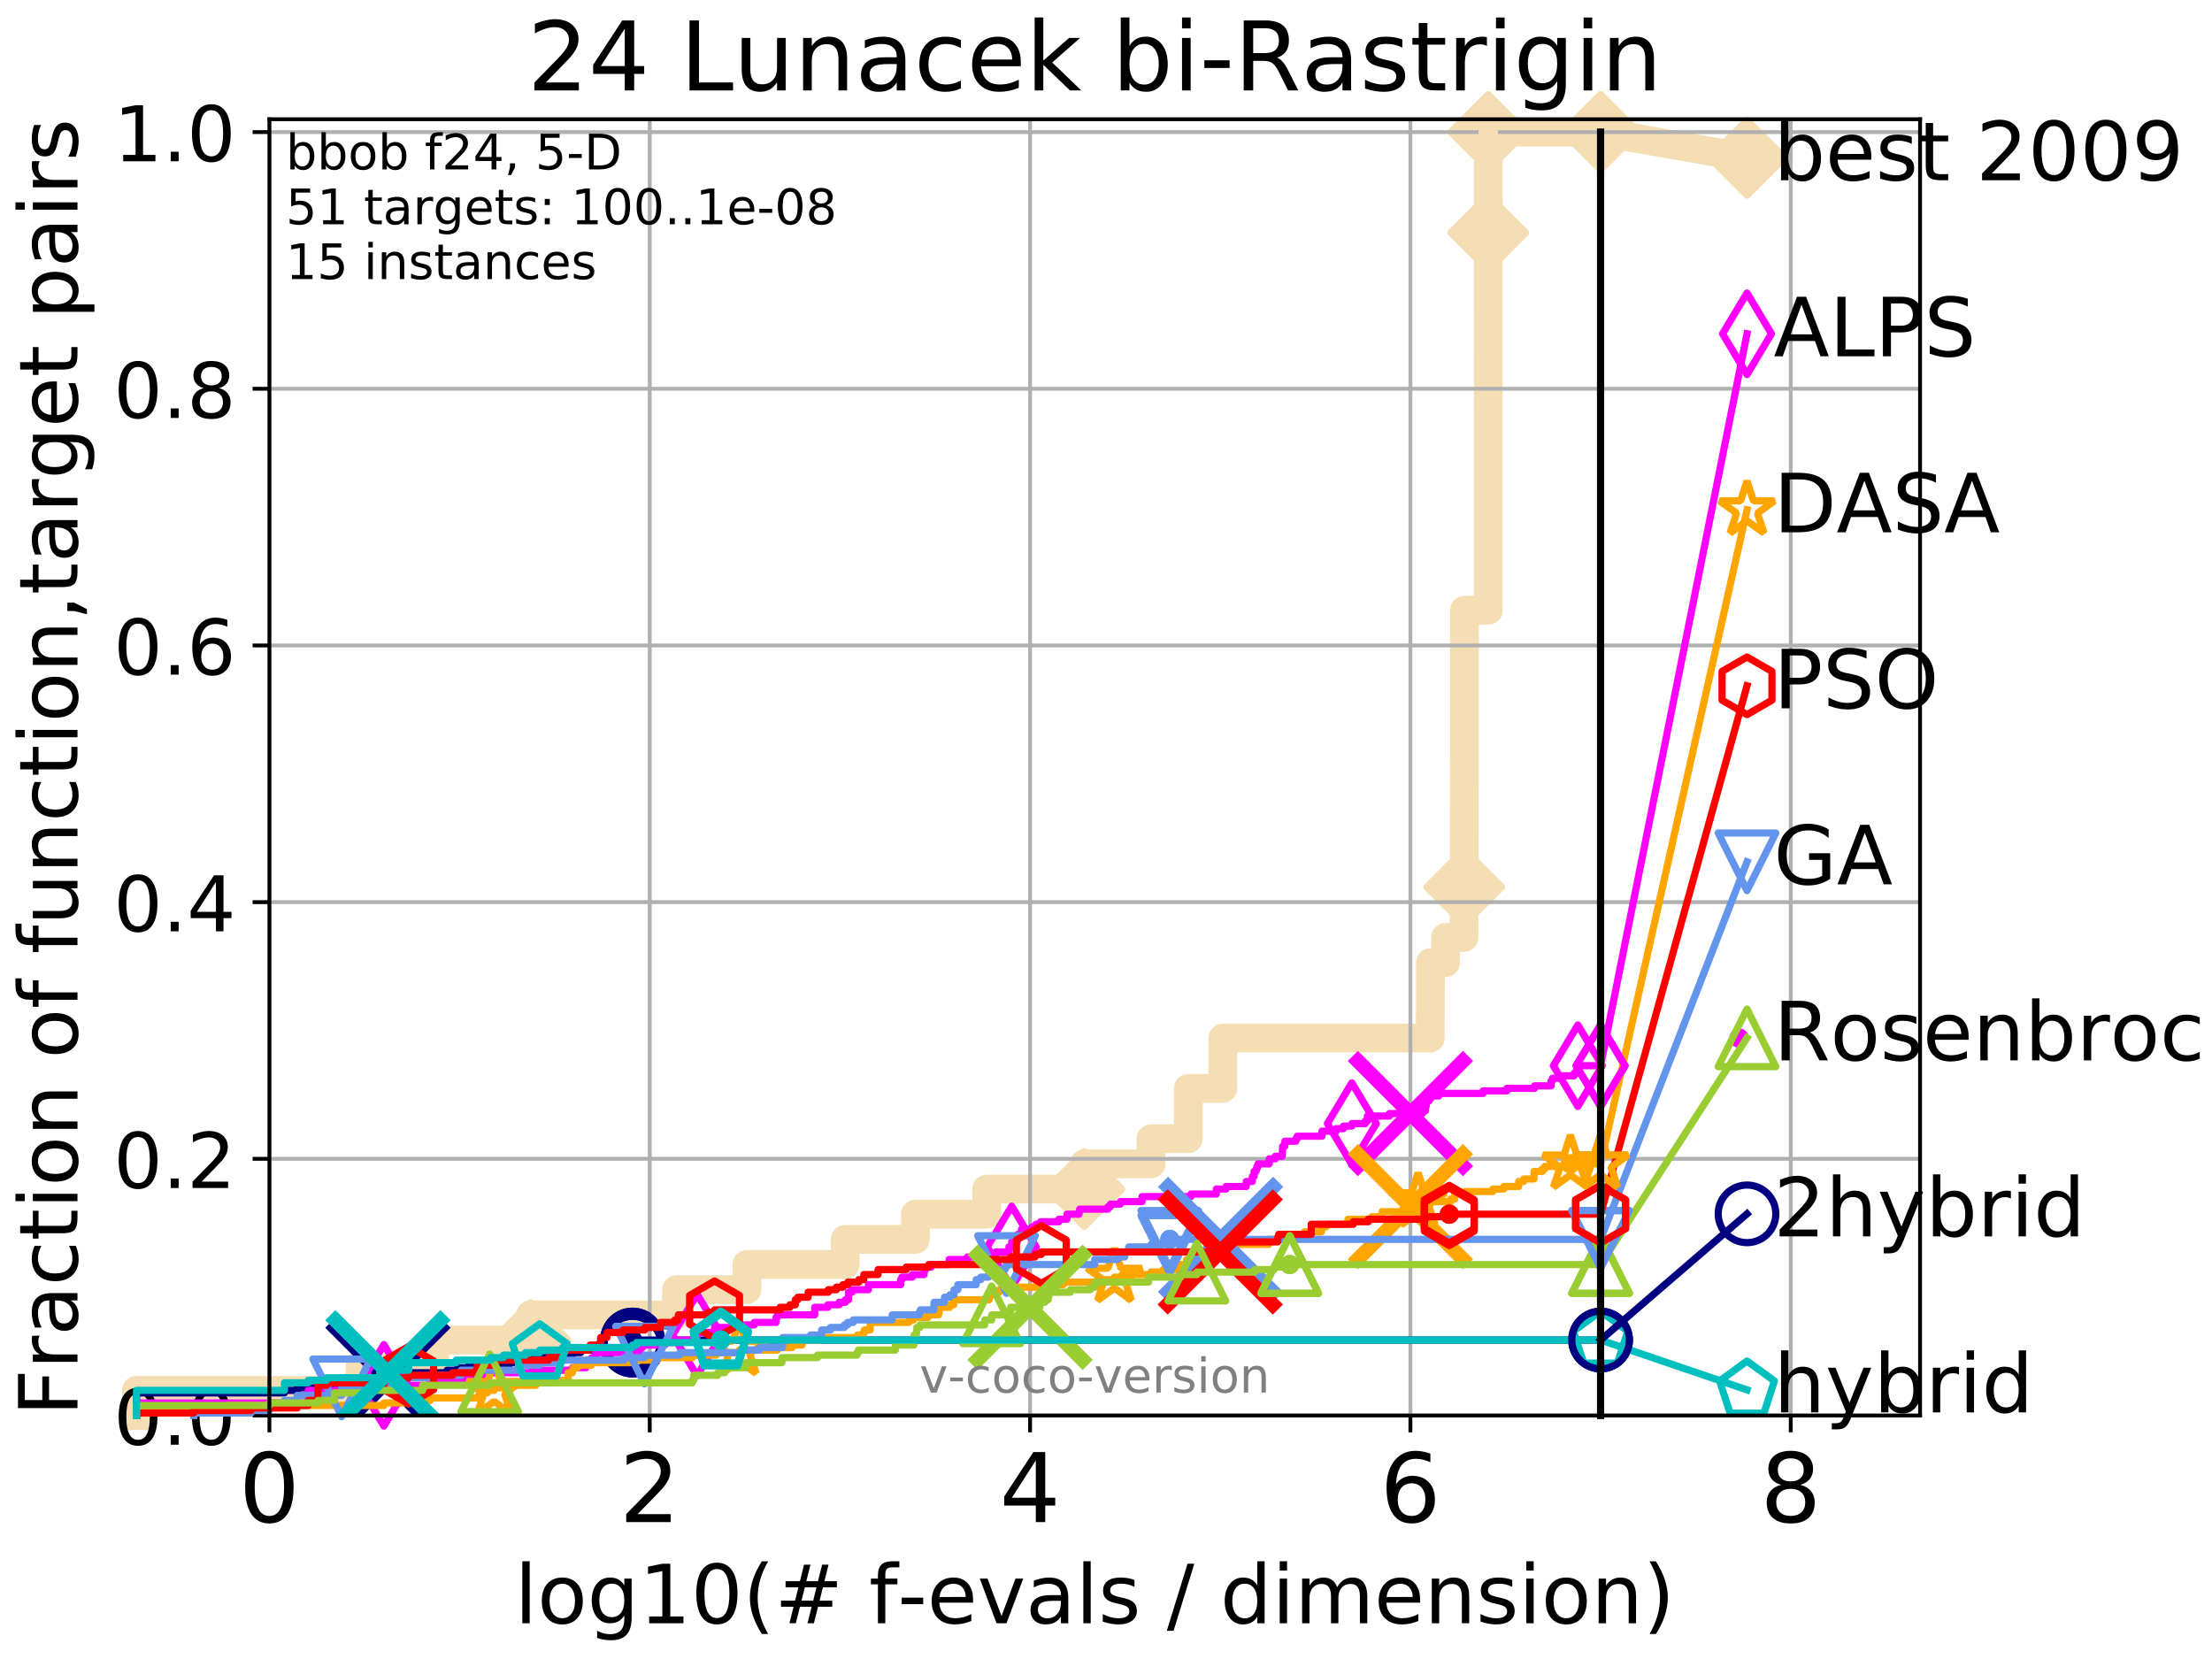 <?xml version="1.0" encoding="utf-8" standalone="no"?>
<!DOCTYPE svg PUBLIC "-//W3C//DTD SVG 1.1//EN"
  "http://www.w3.org/Graphics/SVG/1.1/DTD/svg11.dtd">
<!-- Created with matplotlib (http://matplotlib.org/) -->
<svg height="345.6pt" version="1.1" viewBox="0 0 460.8 345.6" width="460.8pt" xmlns="http://www.w3.org/2000/svg" xmlns:xlink="http://www.w3.org/1999/xlink">
 <defs>
  <style type="text/css">
*{stroke-linecap:butt;stroke-linejoin:round;}
  </style>
 </defs>
 <g id="figure_1">
  <g id="patch_1">
   <path d="M 0 345.6 
L 460.8 345.6 
L 460.8 0 
L 0 0 
z
" style="fill:#ffffff;"/>
  </g>
  <g id="axes_1">
   <g id="patch_2">
    <path d="M 56.12 294.88 
L 399.984 294.88 
L 399.984 24.84 
L 56.12 24.84 
z
" style="fill:#ffffff;"/>
   </g>
   <g id="line2d_1">
    <path d="M 28.43 294.88 
L 28.43 289.638 
L 75.021 289.638 
L 75.021 284.395 
L 90.555 284.395 
L 90.555 279.153 
L 110.509 279.153 
L 110.509 273.91 
L 140.943 273.91 
L 140.943 268.668 
L 155.598 268.668 
L 155.598 263.425 
L 176.07 263.425 
L 176.07 258.183 
L 190.693 258.183 
L 190.693 252.94 
L 205.567 252.94 
L 205.567 247.698 
L 225.878 247.698 
L 225.878 242.455 
L 239.791 242.455 
L 239.791 237.213 
L 247.553 237.213 
L 247.553 231.97 
L 247.562 231.97 
L 247.562 226.728 
L 254.73 226.728 
L 254.73 221.485 
L 254.73 221.485 
L 254.73 216.243 
L 297.946 216.243 
L 297.946 211 
L 297.982 211 
L 297.982 205.758 
L 297.994 205.758 
L 297.994 200.515 
L 301.145 200.515 
L 301.145 195.273 
L 304.988 195.273 
L 304.988 190.03 
L 305.006 190.03 
L 305.006 184.788 
L 305.018 184.788 
L 305.018 179.546 
L 305.033 179.546 
L 305.033 174.303 
L 305.037 174.303 
L 305.037 169.061 
L 305.038 169.061 
L 305.038 163.818 
L 305.07 163.818 
L 305.07 158.576 
L 305.071 158.576 
L 305.071 153.333 
L 305.075 153.333 
L 305.075 148.091 
L 305.076 148.091 
L 305.076 142.848 
L 305.077 142.848 
L 305.077 137.606 
L 305.077 137.606 
L 305.077 132.363 
L 305.078 132.363 
L 305.078 127.121 
L 310.028 127.121 
L 310.028 121.878 
L 310.028 121.878 
L 310.028 116.636 
L 310.028 116.636 
L 310.028 111.393 
L 310.029 111.393 
L 310.029 106.151 
L 310.029 106.151 
L 310.029 100.908 
L 310.029 100.908 
L 310.029 95.666 
L 310.03 95.666 
L 310.03 90.423 
L 310.03 90.423 
L 310.03 85.181 
L 310.031 85.181 
L 310.031 79.938 
L 310.031 79.938 
L 310.031 74.696 
L 310.032 74.696 
L 310.032 69.453 
L 310.032 69.453 
L 310.032 64.211 
L 310.033 64.211 
L 310.033 58.969 
L 310.033 58.969 
L 310.033 53.726 
L 310.033 53.726 
L 310.033 48.484 
L 310.034 48.484 
L 310.034 43.241 
L 310.034 43.241 
L 310.034 37.999 
L 310.035 37.999 
L 310.035 32.756 
L 310.035 32.756 
L 310.035 27.514 
L 333.43 27.514 
" style="fill:none;stroke:#f5deb3;stroke-linecap:square;stroke-width:6;"/>
   </g>
   <g id="line2d_2">
    <defs>
     <path d="M -0 7.778 
L 7.778 0 
L 0 -7.778 
L -7.778 -0 
z
" id="md10a22b90c" style="stroke:#f5deb3;stroke-linejoin:miter;stroke-width:1.5;"/>
    </defs>
    <g>
     <use style="fill:#f5deb3;stroke:#f5deb3;stroke-linejoin:miter;stroke-width:1.5;" x="110.509" xlink:href="#md10a22b90c" y="279.153"/>
     <use style="fill:#f5deb3;stroke:#f5deb3;stroke-linejoin:miter;stroke-width:1.5;" x="225.878" xlink:href="#md10a22b90c" y="247.698"/>
     <use style="fill:#f5deb3;stroke:#f5deb3;stroke-linejoin:miter;stroke-width:1.5;" x="305.018" xlink:href="#md10a22b90c" y="184.788"/>
     <use style="fill:#f5deb3;stroke:#f5deb3;stroke-linejoin:miter;stroke-width:1.5;" x="310.033" xlink:href="#md10a22b90c" y="48.484"/>
     <use style="fill:#f5deb3;stroke:#f5deb3;stroke-linejoin:miter;stroke-width:1.5;" x="310.035" xlink:href="#md10a22b90c" y="27.514"/>
     <use style="fill:#f5deb3;stroke:#f5deb3;stroke-linejoin:miter;stroke-width:1.5;" x="333.43" xlink:href="#md10a22b90c" y="27.514"/>
    </g>
   </g>
   <g id="line2d_3">
    <path style="fill:none;stroke:#f5deb3;stroke-linecap:square;stroke-width:6;"/>
    <g/>
   </g>
   <g id="line2d_4">
    <path d="M 333.43 27.514 
L 363.934 32.861 
" style="fill:none;stroke:#f5deb3;stroke-linecap:square;stroke-width:6;"/>
    <g>
     <use style="fill:#f5deb3;stroke:#f5deb3;stroke-linejoin:miter;stroke-width:1.5;" x="333.43" xlink:href="#md10a22b90c" y="27.514"/>
     <use style="fill:#f5deb3;stroke:#f5deb3;stroke-linejoin:miter;stroke-width:1.5;" x="363.934" xlink:href="#md10a22b90c" y="32.861"/>
    </g>
   </g>
   <g id="matplotlib.axis_1">
    <g id="xtick_1">
     <g id="line2d_5">
      <path clip-path="url(#pf09531e0fc)" d="M 56.12 294.88 
L 56.12 24.84 
" style="fill:none;stroke:#b0b0b0;stroke-linecap:square;stroke-width:0.8;"/>
     </g>
     <g id="line2d_6">
      <defs>
       <path d="M 0 0 
L 0 3.5 
" id="mb4f5e34efc" style="stroke:#000000;stroke-width:0.8;"/>
      </defs>
      <g>
       <use style="stroke:#000000;stroke-width:0.8;" x="56.12" xlink:href="#mb4f5e34efc" y="294.88"/>
      </g>
     </g>
     <g id="text_1">
      <!-- 0 -->
      <defs>
       <path d="M 31.781 66.406 
Q 24.172 66.406 20.328 58.906 
Q 16.5 51.422 16.5 36.375 
Q 16.5 21.391 20.328 13.891 
Q 24.172 6.391 31.781 6.391 
Q 39.453 6.391 43.281 13.891 
Q 47.125 21.391 47.125 36.375 
Q 47.125 51.422 43.281 58.906 
Q 39.453 66.406 31.781 66.406 
z
M 31.781 74.219 
Q 44.047 74.219 50.516 64.516 
Q 56.984 54.828 56.984 36.375 
Q 56.984 17.969 50.516 8.266 
Q 44.047 -1.422 31.781 -1.422 
Q 19.531 -1.422 13.062 8.266 
Q 6.594 17.969 6.594 36.375 
Q 6.594 54.828 13.062 64.516 
Q 19.531 74.219 31.781 74.219 
z
" id="DejaVuSans-30"/>
      </defs>
      <g transform="translate(49.758 317.077)scale(0.2 -0.2)">
       <use xlink:href="#DejaVuSans-30"/>
      </g>
     </g>
    </g>
    <g id="xtick_2">
     <g id="line2d_7">
      <path clip-path="url(#pf09531e0fc)" d="M 135.351 294.88 
L 135.351 24.84 
" style="fill:none;stroke:#b0b0b0;stroke-linecap:square;stroke-width:0.8;"/>
     </g>
     <g id="line2d_8">
      <g>
       <use style="stroke:#000000;stroke-width:0.8;" x="135.351" xlink:href="#mb4f5e34efc" y="294.88"/>
      </g>
     </g>
     <g id="text_2">
      <!-- 2 -->
      <defs>
       <path d="M 19.188 8.297 
L 53.609 8.297 
L 53.609 0 
L 7.328 0 
L 7.328 8.297 
Q 12.938 14.109 22.625 23.891 
Q 32.328 33.688 34.812 36.531 
Q 39.547 41.844 41.422 45.531 
Q 43.312 49.219 43.312 52.781 
Q 43.312 58.594 39.234 62.25 
Q 35.156 65.922 28.609 65.922 
Q 23.969 65.922 18.812 64.312 
Q 13.672 62.703 7.812 59.422 
L 7.812 69.391 
Q 13.766 71.781 18.938 73 
Q 24.125 74.219 28.422 74.219 
Q 39.75 74.219 46.484 68.547 
Q 53.219 62.891 53.219 53.422 
Q 53.219 48.922 51.531 44.891 
Q 49.859 40.875 45.406 35.406 
Q 44.188 33.984 37.641 27.219 
Q 31.109 20.453 19.188 8.297 
z
" id="DejaVuSans-32"/>
      </defs>
      <g transform="translate(128.989 317.077)scale(0.2 -0.2)">
       <use xlink:href="#DejaVuSans-32"/>
      </g>
     </g>
    </g>
    <g id="xtick_3">
     <g id="line2d_9">
      <path clip-path="url(#pf09531e0fc)" d="M 214.583 294.88 
L 214.583 24.84 
" style="fill:none;stroke:#b0b0b0;stroke-linecap:square;stroke-width:0.8;"/>
     </g>
     <g id="line2d_10">
      <g>
       <use style="stroke:#000000;stroke-width:0.8;" x="214.583" xlink:href="#mb4f5e34efc" y="294.88"/>
      </g>
     </g>
     <g id="text_3">
      <!-- 4 -->
      <defs>
       <path d="M 37.797 64.312 
L 12.891 25.391 
L 37.797 25.391 
z
M 35.203 72.906 
L 47.609 72.906 
L 47.609 25.391 
L 58.016 25.391 
L 58.016 17.188 
L 47.609 17.188 
L 47.609 0 
L 37.797 0 
L 37.797 17.188 
L 4.891 17.188 
L 4.891 26.703 
z
" id="DejaVuSans-34"/>
      </defs>
      <g transform="translate(208.22 317.077)scale(0.2 -0.2)">
       <use xlink:href="#DejaVuSans-34"/>
      </g>
     </g>
    </g>
    <g id="xtick_4">
     <g id="line2d_11">
      <path clip-path="url(#pf09531e0fc)" d="M 293.814 294.88 
L 293.814 24.84 
" style="fill:none;stroke:#b0b0b0;stroke-linecap:square;stroke-width:0.8;"/>
     </g>
     <g id="line2d_12">
      <g>
       <use style="stroke:#000000;stroke-width:0.8;" x="293.814" xlink:href="#mb4f5e34efc" y="294.88"/>
      </g>
     </g>
     <g id="text_4">
      <!-- 6 -->
      <defs>
       <path d="M 33.016 40.375 
Q 26.375 40.375 22.484 35.828 
Q 18.609 31.297 18.609 23.391 
Q 18.609 15.531 22.484 10.953 
Q 26.375 6.391 33.016 6.391 
Q 39.656 6.391 43.531 10.953 
Q 47.406 15.531 47.406 23.391 
Q 47.406 31.297 43.531 35.828 
Q 39.656 40.375 33.016 40.375 
z
M 52.594 71.297 
L 52.594 62.312 
Q 48.875 64.062 45.094 64.984 
Q 41.312 65.922 37.594 65.922 
Q 27.828 65.922 22.672 59.328 
Q 17.531 52.734 16.797 39.406 
Q 19.672 43.656 24.016 45.922 
Q 28.375 48.188 33.594 48.188 
Q 44.578 48.188 50.953 41.516 
Q 57.328 34.859 57.328 23.391 
Q 57.328 12.156 50.688 5.359 
Q 44.047 -1.422 33.016 -1.422 
Q 20.359 -1.422 13.672 8.266 
Q 6.984 17.969 6.984 36.375 
Q 6.984 53.656 15.188 63.938 
Q 23.391 74.219 37.203 74.219 
Q 40.922 74.219 44.703 73.484 
Q 48.484 72.75 52.594 71.297 
z
" id="DejaVuSans-36"/>
      </defs>
      <g transform="translate(287.452 317.077)scale(0.2 -0.2)">
       <use xlink:href="#DejaVuSans-36"/>
      </g>
     </g>
    </g>
    <g id="xtick_5">
     <g id="line2d_13">
      <path clip-path="url(#pf09531e0fc)" d="M 373.045 294.88 
L 373.045 24.84 
" style="fill:none;stroke:#b0b0b0;stroke-linecap:square;stroke-width:0.8;"/>
     </g>
     <g id="line2d_14">
      <g>
       <use style="stroke:#000000;stroke-width:0.8;" x="373.045" xlink:href="#mb4f5e34efc" y="294.88"/>
      </g>
     </g>
     <g id="text_5">
      <!-- 8 -->
      <defs>
       <path d="M 31.781 34.625 
Q 24.75 34.625 20.719 30.859 
Q 16.703 27.094 16.703 20.516 
Q 16.703 13.922 20.719 10.156 
Q 24.75 6.391 31.781 6.391 
Q 38.812 6.391 42.859 10.172 
Q 46.922 13.969 46.922 20.516 
Q 46.922 27.094 42.891 30.859 
Q 38.875 34.625 31.781 34.625 
z
M 21.922 38.812 
Q 15.578 40.375 12.031 44.719 
Q 8.5 49.078 8.5 55.328 
Q 8.5 64.062 14.719 69.141 
Q 20.953 74.219 31.781 74.219 
Q 42.672 74.219 48.875 69.141 
Q 55.078 64.062 55.078 55.328 
Q 55.078 49.078 51.531 44.719 
Q 48 40.375 41.703 38.812 
Q 48.828 37.156 52.797 32.312 
Q 56.781 27.484 56.781 20.516 
Q 56.781 9.906 50.312 4.234 
Q 43.844 -1.422 31.781 -1.422 
Q 19.734 -1.422 13.25 4.234 
Q 6.781 9.906 6.781 20.516 
Q 6.781 27.484 10.781 32.312 
Q 14.797 37.156 21.922 38.812 
z
M 18.312 54.391 
Q 18.312 48.734 21.844 45.562 
Q 25.391 42.391 31.781 42.391 
Q 38.141 42.391 41.719 45.562 
Q 45.312 48.734 45.312 54.391 
Q 45.312 60.062 41.719 63.234 
Q 38.141 66.406 31.781 66.406 
Q 25.391 66.406 21.844 63.234 
Q 18.312 60.062 18.312 54.391 
z
" id="DejaVuSans-38"/>
      </defs>
      <g transform="translate(366.683 317.077)scale(0.2 -0.2)">
       <use xlink:href="#DejaVuSans-38"/>
      </g>
     </g>
    </g>
    <g id="text_6">
     <!-- log10(# f-evals / dimension) -->
     <defs>
      <path d="M 9.422 75.984 
L 18.406 75.984 
L 18.406 0 
L 9.422 0 
z
" id="DejaVuSans-6c"/>
      <path d="M 30.609 48.391 
Q 23.391 48.391 19.188 42.75 
Q 14.984 37.109 14.984 27.297 
Q 14.984 17.484 19.156 11.844 
Q 23.344 6.203 30.609 6.203 
Q 37.797 6.203 41.984 11.859 
Q 46.188 17.531 46.188 27.297 
Q 46.188 37.016 41.984 42.703 
Q 37.797 48.391 30.609 48.391 
z
M 30.609 56 
Q 42.328 56 49.016 48.375 
Q 55.719 40.766 55.719 27.297 
Q 55.719 13.875 49.016 6.219 
Q 42.328 -1.422 30.609 -1.422 
Q 18.844 -1.422 12.172 6.219 
Q 5.516 13.875 5.516 27.297 
Q 5.516 40.766 12.172 48.375 
Q 18.844 56 30.609 56 
z
" id="DejaVuSans-6f"/>
      <path d="M 45.406 27.984 
Q 45.406 37.75 41.375 43.109 
Q 37.359 48.484 30.078 48.484 
Q 22.859 48.484 18.828 43.109 
Q 14.797 37.75 14.797 27.984 
Q 14.797 18.266 18.828 12.891 
Q 22.859 7.516 30.078 7.516 
Q 37.359 7.516 41.375 12.891 
Q 45.406 18.266 45.406 27.984 
z
M 54.391 6.781 
Q 54.391 -7.172 48.188 -13.984 
Q 42 -20.797 29.203 -20.797 
Q 24.469 -20.797 20.266 -20.094 
Q 16.062 -19.391 12.109 -17.922 
L 12.109 -9.188 
Q 16.062 -11.328 19.922 -12.344 
Q 23.781 -13.375 27.781 -13.375 
Q 36.625 -13.375 41.016 -8.766 
Q 45.406 -4.156 45.406 5.172 
L 45.406 9.625 
Q 42.625 4.781 38.281 2.391 
Q 33.938 0 27.875 0 
Q 17.828 0 11.672 7.656 
Q 5.516 15.328 5.516 27.984 
Q 5.516 40.672 11.672 48.328 
Q 17.828 56 27.875 56 
Q 33.938 56 38.281 53.609 
Q 42.625 51.219 45.406 46.391 
L 45.406 54.688 
L 54.391 54.688 
z
" id="DejaVuSans-67"/>
      <path d="M 12.406 8.297 
L 28.516 8.297 
L 28.516 63.922 
L 10.984 60.406 
L 10.984 69.391 
L 28.422 72.906 
L 38.281 72.906 
L 38.281 8.297 
L 54.391 8.297 
L 54.391 0 
L 12.406 0 
z
" id="DejaVuSans-31"/>
      <path d="M 31 75.875 
Q 24.469 64.656 21.281 53.656 
Q 18.109 42.672 18.109 31.391 
Q 18.109 20.125 21.312 9.062 
Q 24.516 -2 31 -13.188 
L 23.188 -13.188 
Q 15.875 -1.703 12.234 9.375 
Q 8.594 20.453 8.594 31.391 
Q 8.594 42.281 12.203 53.312 
Q 15.828 64.359 23.188 75.875 
z
" id="DejaVuSans-28"/>
      <path d="M 51.125 44 
L 36.922 44 
L 32.812 27.688 
L 47.125 27.688 
z
M 43.797 71.781 
L 38.719 51.516 
L 52.984 51.516 
L 58.109 71.781 
L 65.922 71.781 
L 60.891 51.516 
L 76.125 51.516 
L 76.125 44 
L 58.984 44 
L 54.984 27.688 
L 70.516 27.688 
L 70.516 20.219 
L 53.078 20.219 
L 48 0 
L 40.188 0 
L 45.219 20.219 
L 30.906 20.219 
L 25.875 0 
L 18.016 0 
L 23.094 20.219 
L 7.719 20.219 
L 7.719 27.688 
L 24.906 27.688 
L 29 44 
L 13.281 44 
L 13.281 51.516 
L 30.906 51.516 
L 35.891 71.781 
z
" id="DejaVuSans-23"/>
      <path id="DejaVuSans-20"/>
      <path d="M 37.109 75.984 
L 37.109 68.5 
L 28.516 68.5 
Q 23.688 68.5 21.797 66.547 
Q 19.922 64.594 19.922 59.516 
L 19.922 54.688 
L 34.719 54.688 
L 34.719 47.703 
L 19.922 47.703 
L 19.922 0 
L 10.891 0 
L 10.891 47.703 
L 2.297 47.703 
L 2.297 54.688 
L 10.891 54.688 
L 10.891 58.5 
Q 10.891 67.625 15.141 71.797 
Q 19.391 75.984 28.609 75.984 
z
" id="DejaVuSans-66"/>
      <path d="M 4.891 31.391 
L 31.203 31.391 
L 31.203 23.391 
L 4.891 23.391 
z
" id="DejaVuSans-2d"/>
      <path d="M 56.203 29.594 
L 56.203 25.203 
L 14.891 25.203 
Q 15.484 15.922 20.484 11.062 
Q 25.484 6.203 34.422 6.203 
Q 39.594 6.203 44.453 7.469 
Q 49.312 8.734 54.109 11.281 
L 54.109 2.781 
Q 49.266 0.734 44.188 -0.344 
Q 39.109 -1.422 33.891 -1.422 
Q 20.797 -1.422 13.156 6.188 
Q 5.516 13.812 5.516 26.812 
Q 5.516 40.234 12.766 48.109 
Q 20.016 56 32.328 56 
Q 43.359 56 49.781 48.891 
Q 56.203 41.797 56.203 29.594 
z
M 47.219 32.234 
Q 47.125 39.594 43.094 43.984 
Q 39.062 48.391 32.422 48.391 
Q 24.906 48.391 20.391 44.141 
Q 15.875 39.891 15.188 32.172 
z
" id="DejaVuSans-65"/>
      <path d="M 2.984 54.688 
L 12.5 54.688 
L 29.594 8.797 
L 46.688 54.688 
L 56.203 54.688 
L 35.688 0 
L 23.484 0 
z
" id="DejaVuSans-76"/>
      <path d="M 34.281 27.484 
Q 23.391 27.484 19.188 25 
Q 14.984 22.516 14.984 16.5 
Q 14.984 11.719 18.141 8.906 
Q 21.297 6.109 26.703 6.109 
Q 34.188 6.109 38.703 11.406 
Q 43.219 16.703 43.219 25.484 
L 43.219 27.484 
z
M 52.203 31.203 
L 52.203 0 
L 43.219 0 
L 43.219 8.297 
Q 40.141 3.328 35.547 0.953 
Q 30.953 -1.422 24.312 -1.422 
Q 15.922 -1.422 10.953 3.297 
Q 6 8.016 6 15.922 
Q 6 25.141 12.172 29.828 
Q 18.359 34.516 30.609 34.516 
L 43.219 34.516 
L 43.219 35.406 
Q 43.219 41.609 39.141 45 
Q 35.062 48.391 27.688 48.391 
Q 23 48.391 18.547 47.266 
Q 14.109 46.141 10.016 43.891 
L 10.016 52.203 
Q 14.938 54.109 19.578 55.047 
Q 24.219 56 28.609 56 
Q 40.484 56 46.344 49.844 
Q 52.203 43.703 52.203 31.203 
z
" id="DejaVuSans-61"/>
      <path d="M 44.281 53.078 
L 44.281 44.578 
Q 40.484 46.531 36.375 47.5 
Q 32.281 48.484 27.875 48.484 
Q 21.188 48.484 17.844 46.438 
Q 14.5 44.391 14.5 40.281 
Q 14.5 37.156 16.891 35.375 
Q 19.281 33.594 26.516 31.984 
L 29.594 31.297 
Q 39.156 29.25 43.188 25.516 
Q 47.219 21.781 47.219 15.094 
Q 47.219 7.469 41.188 3.016 
Q 35.156 -1.422 24.609 -1.422 
Q 20.219 -1.422 15.453 -0.562 
Q 10.688 0.297 5.422 2 
L 5.422 11.281 
Q 10.406 8.688 15.234 7.391 
Q 20.062 6.109 24.812 6.109 
Q 31.156 6.109 34.562 8.281 
Q 37.984 10.453 37.984 14.406 
Q 37.984 18.062 35.516 20.016 
Q 33.062 21.969 24.703 23.781 
L 21.578 24.516 
Q 13.234 26.266 9.516 29.906 
Q 5.812 33.547 5.812 39.891 
Q 5.812 47.609 11.281 51.797 
Q 16.75 56 26.812 56 
Q 31.781 56 36.172 55.266 
Q 40.578 54.547 44.281 53.078 
z
" id="DejaVuSans-73"/>
      <path d="M 25.391 72.906 
L 33.688 72.906 
L 8.297 -9.281 
L 0 -9.281 
z
" id="DejaVuSans-2f"/>
      <path d="M 45.406 46.391 
L 45.406 75.984 
L 54.391 75.984 
L 54.391 0 
L 45.406 0 
L 45.406 8.203 
Q 42.578 3.328 38.25 0.953 
Q 33.938 -1.422 27.875 -1.422 
Q 17.969 -1.422 11.734 6.484 
Q 5.516 14.406 5.516 27.297 
Q 5.516 40.188 11.734 48.094 
Q 17.969 56 27.875 56 
Q 33.938 56 38.25 53.625 
Q 42.578 51.266 45.406 46.391 
z
M 14.797 27.297 
Q 14.797 17.391 18.875 11.75 
Q 22.953 6.109 30.078 6.109 
Q 37.203 6.109 41.297 11.75 
Q 45.406 17.391 45.406 27.297 
Q 45.406 37.203 41.297 42.844 
Q 37.203 48.484 30.078 48.484 
Q 22.953 48.484 18.875 42.844 
Q 14.797 37.203 14.797 27.297 
z
" id="DejaVuSans-64"/>
      <path d="M 9.422 54.688 
L 18.406 54.688 
L 18.406 0 
L 9.422 0 
z
M 9.422 75.984 
L 18.406 75.984 
L 18.406 64.594 
L 9.422 64.594 
z
" id="DejaVuSans-69"/>
      <path d="M 52 44.188 
Q 55.375 50.25 60.062 53.125 
Q 64.75 56 71.094 56 
Q 79.641 56 84.281 50.016 
Q 88.922 44.047 88.922 33.016 
L 88.922 0 
L 79.891 0 
L 79.891 32.719 
Q 79.891 40.578 77.094 44.375 
Q 74.312 48.188 68.609 48.188 
Q 61.625 48.188 57.562 43.547 
Q 53.516 38.922 53.516 30.906 
L 53.516 0 
L 44.484 0 
L 44.484 32.719 
Q 44.484 40.625 41.703 44.406 
Q 38.922 48.188 33.109 48.188 
Q 26.219 48.188 22.156 43.531 
Q 18.109 38.875 18.109 30.906 
L 18.109 0 
L 9.078 0 
L 9.078 54.688 
L 18.109 54.688 
L 18.109 46.188 
Q 21.188 51.219 25.484 53.609 
Q 29.781 56 35.688 56 
Q 41.656 56 45.828 52.969 
Q 50 49.953 52 44.188 
z
" id="DejaVuSans-6d"/>
      <path d="M 54.891 33.016 
L 54.891 0 
L 45.906 0 
L 45.906 32.719 
Q 45.906 40.484 42.875 44.328 
Q 39.844 48.188 33.797 48.188 
Q 26.516 48.188 22.312 43.547 
Q 18.109 38.922 18.109 30.906 
L 18.109 0 
L 9.078 0 
L 9.078 54.688 
L 18.109 54.688 
L 18.109 46.188 
Q 21.344 51.125 25.703 53.562 
Q 30.078 56 35.797 56 
Q 45.219 56 50.047 50.172 
Q 54.891 44.344 54.891 33.016 
z
" id="DejaVuSans-6e"/>
      <path d="M 8.016 75.875 
L 15.828 75.875 
Q 23.141 64.359 26.781 53.312 
Q 30.422 42.281 30.422 31.391 
Q 30.422 20.453 26.781 9.375 
Q 23.141 -1.703 15.828 -13.188 
L 8.016 -13.188 
Q 14.5 -2 17.703 9.062 
Q 20.906 20.125 20.906 31.391 
Q 20.906 42.672 17.703 53.656 
Q 14.5 64.656 8.016 75.875 
z
" id="DejaVuSans-29"/>
     </defs>
     <g transform="translate(107.211 338.154)scale(0.17 -0.17)">
      <use xlink:href="#DejaVuSans-6c"/>
      <use x="27.783" xlink:href="#DejaVuSans-6f"/>
      <use x="88.965" xlink:href="#DejaVuSans-67"/>
      <use x="152.441" xlink:href="#DejaVuSans-31"/>
      <use x="216.064" xlink:href="#DejaVuSans-30"/>
      <use x="279.688" xlink:href="#DejaVuSans-28"/>
      <use x="318.701" xlink:href="#DejaVuSans-23"/>
      <use x="402.49" xlink:href="#DejaVuSans-20"/>
      <use x="434.277" xlink:href="#DejaVuSans-66"/>
      <use x="469.404" xlink:href="#DejaVuSans-2d"/>
      <use x="505.488" xlink:href="#DejaVuSans-65"/>
      <use x="567.012" xlink:href="#DejaVuSans-76"/>
      <use x="626.191" xlink:href="#DejaVuSans-61"/>
      <use x="687.471" xlink:href="#DejaVuSans-6c"/>
      <use x="715.254" xlink:href="#DejaVuSans-73"/>
      <use x="767.354" xlink:href="#DejaVuSans-20"/>
      <use x="799.141" xlink:href="#DejaVuSans-2f"/>
      <use x="832.832" xlink:href="#DejaVuSans-20"/>
      <use x="864.619" xlink:href="#DejaVuSans-64"/>
      <use x="928.096" xlink:href="#DejaVuSans-69"/>
      <use x="955.879" xlink:href="#DejaVuSans-6d"/>
      <use x="1053.291" xlink:href="#DejaVuSans-65"/>
      <use x="1114.814" xlink:href="#DejaVuSans-6e"/>
      <use x="1178.193" xlink:href="#DejaVuSans-73"/>
      <use x="1230.293" xlink:href="#DejaVuSans-69"/>
      <use x="1258.076" xlink:href="#DejaVuSans-6f"/>
      <use x="1319.258" xlink:href="#DejaVuSans-6e"/>
      <use x="1382.637" xlink:href="#DejaVuSans-29"/>
     </g>
    </g>
   </g>
   <g id="matplotlib.axis_2">
    <g id="ytick_1">
     <g id="line2d_15">
      <path clip-path="url(#pf09531e0fc)" d="M 56.12 294.88 
L 399.984 294.88 
" style="fill:none;stroke:#b0b0b0;stroke-linecap:square;stroke-width:0.8;"/>
     </g>
     <g id="line2d_16">
      <defs>
       <path d="M 0 0 
L -3.5 0 
" id="m9d87367557" style="stroke:#000000;stroke-width:0.8;"/>
      </defs>
      <g>
       <use style="stroke:#000000;stroke-width:0.8;" x="56.12" xlink:href="#m9d87367557" y="294.88"/>
      </g>
     </g>
     <g id="text_7">
      <!-- 0.0 -->
      <defs>
       <path d="M 10.688 12.406 
L 21 12.406 
L 21 0 
L 10.688 0 
z
" id="DejaVuSans-2e"/>
      </defs>
      <g transform="translate(23.675 300.959)scale(0.16 -0.16)">
       <use xlink:href="#DejaVuSans-30"/>
       <use x="63.623" xlink:href="#DejaVuSans-2e"/>
       <use x="95.41" xlink:href="#DejaVuSans-30"/>
      </g>
     </g>
    </g>
    <g id="ytick_2">
     <g id="line2d_17">
      <path clip-path="url(#pf09531e0fc)" d="M 56.12 241.407 
L 399.984 241.407 
" style="fill:none;stroke:#b0b0b0;stroke-linecap:square;stroke-width:0.8;"/>
     </g>
     <g id="line2d_18">
      <g>
       <use style="stroke:#000000;stroke-width:0.8;" x="56.12" xlink:href="#m9d87367557" y="241.407"/>
      </g>
     </g>
     <g id="text_8">
      <!-- 0.2 -->
      <g transform="translate(23.675 247.485)scale(0.16 -0.16)">
       <use xlink:href="#DejaVuSans-30"/>
       <use x="63.623" xlink:href="#DejaVuSans-2e"/>
       <use x="95.41" xlink:href="#DejaVuSans-32"/>
      </g>
     </g>
    </g>
    <g id="ytick_3">
     <g id="line2d_19">
      <path clip-path="url(#pf09531e0fc)" d="M 56.12 187.933 
L 399.984 187.933 
" style="fill:none;stroke:#b0b0b0;stroke-linecap:square;stroke-width:0.8;"/>
     </g>
     <g id="line2d_20">
      <g>
       <use style="stroke:#000000;stroke-width:0.8;" x="56.12" xlink:href="#m9d87367557" y="187.933"/>
      </g>
     </g>
     <g id="text_9">
      <!-- 0.4 -->
      <g transform="translate(23.675 194.012)scale(0.16 -0.16)">
       <use xlink:href="#DejaVuSans-30"/>
       <use x="63.623" xlink:href="#DejaVuSans-2e"/>
       <use x="95.41" xlink:href="#DejaVuSans-34"/>
      </g>
     </g>
    </g>
    <g id="ytick_4">
     <g id="line2d_21">
      <path clip-path="url(#pf09531e0fc)" d="M 56.12 134.46 
L 399.984 134.46 
" style="fill:none;stroke:#b0b0b0;stroke-linecap:square;stroke-width:0.8;"/>
     </g>
     <g id="line2d_22">
      <g>
       <use style="stroke:#000000;stroke-width:0.8;" x="56.12" xlink:href="#m9d87367557" y="134.46"/>
      </g>
     </g>
     <g id="text_10">
      <!-- 0.6 -->
      <g transform="translate(23.675 140.539)scale(0.16 -0.16)">
       <use xlink:href="#DejaVuSans-30"/>
       <use x="63.623" xlink:href="#DejaVuSans-2e"/>
       <use x="95.41" xlink:href="#DejaVuSans-36"/>
      </g>
     </g>
    </g>
    <g id="ytick_5">
     <g id="line2d_23">
      <path clip-path="url(#pf09531e0fc)" d="M 56.12 80.987 
L 399.984 80.987 
" style="fill:none;stroke:#b0b0b0;stroke-linecap:square;stroke-width:0.8;"/>
     </g>
     <g id="line2d_24">
      <g>
       <use style="stroke:#000000;stroke-width:0.8;" x="56.12" xlink:href="#m9d87367557" y="80.987"/>
      </g>
     </g>
     <g id="text_11">
      <!-- 0.8 -->
      <g transform="translate(23.675 87.066)scale(0.16 -0.16)">
       <use xlink:href="#DejaVuSans-30"/>
       <use x="63.623" xlink:href="#DejaVuSans-2e"/>
       <use x="95.41" xlink:href="#DejaVuSans-38"/>
      </g>
     </g>
    </g>
    <g id="ytick_6">
     <g id="line2d_25">
      <path clip-path="url(#pf09531e0fc)" d="M 56.12 27.514 
L 399.984 27.514 
" style="fill:none;stroke:#b0b0b0;stroke-linecap:square;stroke-width:0.8;"/>
     </g>
     <g id="line2d_26">
      <g>
       <use style="stroke:#000000;stroke-width:0.8;" x="56.12" xlink:href="#m9d87367557" y="27.514"/>
      </g>
     </g>
     <g id="text_12">
      <!-- 1.0 -->
      <g transform="translate(23.675 33.592)scale(0.16 -0.16)">
       <use xlink:href="#DejaVuSans-31"/>
       <use x="63.623" xlink:href="#DejaVuSans-2e"/>
       <use x="95.41" xlink:href="#DejaVuSans-30"/>
      </g>
     </g>
    </g>
    <g id="text_13">
     <!-- Fraction of function,target pairs -->
     <defs>
      <path d="M 9.812 72.906 
L 51.703 72.906 
L 51.703 64.594 
L 19.672 64.594 
L 19.672 43.109 
L 48.578 43.109 
L 48.578 34.812 
L 19.672 34.812 
L 19.672 0 
L 9.812 0 
z
" id="DejaVuSans-46"/>
      <path d="M 41.109 46.297 
Q 39.594 47.172 37.812 47.578 
Q 36.031 48 33.891 48 
Q 26.266 48 22.188 43.047 
Q 18.109 38.094 18.109 28.812 
L 18.109 0 
L 9.078 0 
L 9.078 54.688 
L 18.109 54.688 
L 18.109 46.188 
Q 20.953 51.172 25.484 53.578 
Q 30.031 56 36.531 56 
Q 37.453 56 38.578 55.875 
Q 39.703 55.766 41.062 55.516 
z
" id="DejaVuSans-72"/>
      <path d="M 48.781 52.594 
L 48.781 44.188 
Q 44.969 46.297 41.141 47.344 
Q 37.312 48.391 33.406 48.391 
Q 24.656 48.391 19.812 42.844 
Q 14.984 37.312 14.984 27.297 
Q 14.984 17.281 19.812 11.734 
Q 24.656 6.203 33.406 6.203 
Q 37.312 6.203 41.141 7.25 
Q 44.969 8.297 48.781 10.406 
L 48.781 2.094 
Q 45.016 0.344 40.984 -0.531 
Q 36.969 -1.422 32.422 -1.422 
Q 20.062 -1.422 12.781 6.344 
Q 5.516 14.109 5.516 27.297 
Q 5.516 40.672 12.859 48.328 
Q 20.219 56 33.016 56 
Q 37.156 56 41.109 55.141 
Q 45.062 54.297 48.781 52.594 
z
" id="DejaVuSans-63"/>
      <path d="M 18.312 70.219 
L 18.312 54.688 
L 36.812 54.688 
L 36.812 47.703 
L 18.312 47.703 
L 18.312 18.016 
Q 18.312 11.328 20.141 9.422 
Q 21.969 7.516 27.594 7.516 
L 36.812 7.516 
L 36.812 0 
L 27.594 0 
Q 17.188 0 13.234 3.875 
Q 9.281 7.766 9.281 18.016 
L 9.281 47.703 
L 2.688 47.703 
L 2.688 54.688 
L 9.281 54.688 
L 9.281 70.219 
z
" id="DejaVuSans-74"/>
      <path d="M 8.5 21.578 
L 8.5 54.688 
L 17.484 54.688 
L 17.484 21.922 
Q 17.484 14.156 20.5 10.266 
Q 23.531 6.391 29.594 6.391 
Q 36.859 6.391 41.078 11.031 
Q 45.312 15.672 45.312 23.688 
L 45.312 54.688 
L 54.297 54.688 
L 54.297 0 
L 45.312 0 
L 45.312 8.406 
Q 42.047 3.422 37.719 1 
Q 33.406 -1.422 27.688 -1.422 
Q 18.266 -1.422 13.375 4.438 
Q 8.5 10.297 8.5 21.578 
z
M 31.109 56 
z
" id="DejaVuSans-75"/>
      <path d="M 11.719 12.406 
L 22.016 12.406 
L 22.016 4 
L 14.016 -11.625 
L 7.719 -11.625 
L 11.719 4 
z
" id="DejaVuSans-2c"/>
      <path d="M 18.109 8.203 
L 18.109 -20.797 
L 9.078 -20.797 
L 9.078 54.688 
L 18.109 54.688 
L 18.109 46.391 
Q 20.953 51.266 25.266 53.625 
Q 29.594 56 35.594 56 
Q 45.562 56 51.781 48.094 
Q 58.016 40.188 58.016 27.297 
Q 58.016 14.406 51.781 6.484 
Q 45.562 -1.422 35.594 -1.422 
Q 29.594 -1.422 25.266 0.953 
Q 20.953 3.328 18.109 8.203 
z
M 48.688 27.297 
Q 48.688 37.203 44.609 42.844 
Q 40.531 48.484 33.406 48.484 
Q 26.266 48.484 22.188 42.844 
Q 18.109 37.203 18.109 27.297 
Q 18.109 17.391 22.188 11.75 
Q 26.266 6.109 33.406 6.109 
Q 40.531 6.109 44.609 11.75 
Q 48.688 17.391 48.688 27.297 
z
" id="DejaVuSans-70"/>
     </defs>
     <g transform="translate(16.14 294.999)rotate(-90)scale(0.17 -0.17)">
      <use xlink:href="#DejaVuSans-46"/>
      <use x="57.41" xlink:href="#DejaVuSans-72"/>
      <use x="98.523" xlink:href="#DejaVuSans-61"/>
      <use x="159.803" xlink:href="#DejaVuSans-63"/>
      <use x="214.783" xlink:href="#DejaVuSans-74"/>
      <use x="253.992" xlink:href="#DejaVuSans-69"/>
      <use x="281.775" xlink:href="#DejaVuSans-6f"/>
      <use x="342.957" xlink:href="#DejaVuSans-6e"/>
      <use x="406.336" xlink:href="#DejaVuSans-20"/>
      <use x="438.123" xlink:href="#DejaVuSans-6f"/>
      <use x="499.305" xlink:href="#DejaVuSans-66"/>
      <use x="534.51" xlink:href="#DejaVuSans-20"/>
      <use x="566.297" xlink:href="#DejaVuSans-66"/>
      <use x="601.502" xlink:href="#DejaVuSans-75"/>
      <use x="664.881" xlink:href="#DejaVuSans-6e"/>
      <use x="728.26" xlink:href="#DejaVuSans-63"/>
      <use x="783.24" xlink:href="#DejaVuSans-74"/>
      <use x="822.449" xlink:href="#DejaVuSans-69"/>
      <use x="850.232" xlink:href="#DejaVuSans-6f"/>
      <use x="911.414" xlink:href="#DejaVuSans-6e"/>
      <use x="974.793" xlink:href="#DejaVuSans-2c"/>
      <use x="1006.58" xlink:href="#DejaVuSans-74"/>
      <use x="1045.789" xlink:href="#DejaVuSans-61"/>
      <use x="1107.068" xlink:href="#DejaVuSans-72"/>
      <use x="1148.166" xlink:href="#DejaVuSans-67"/>
      <use x="1211.643" xlink:href="#DejaVuSans-65"/>
      <use x="1273.166" xlink:href="#DejaVuSans-74"/>
      <use x="1312.375" xlink:href="#DejaVuSans-20"/>
      <use x="1344.162" xlink:href="#DejaVuSans-70"/>
      <use x="1407.639" xlink:href="#DejaVuSans-61"/>
      <use x="1468.918" xlink:href="#DejaVuSans-69"/>
      <use x="1496.701" xlink:href="#DejaVuSans-72"/>
      <use x="1537.814" xlink:href="#DejaVuSans-73"/>
     </g>
    </g>
   </g>
   <g id="line2d_27">
    <defs>
     <path d="M 0 1.5 
C 0.398 1.5 0.779 1.342 1.061 1.061 
C 1.342 0.779 1.5 0.398 1.5 0 
C 1.5 -0.398 1.342 -0.779 1.061 -1.061 
C 0.779 -1.342 0.398 -1.5 0 -1.5 
C -0.398 -1.5 -0.779 -1.342 -1.061 -1.061 
C -1.342 -0.779 -1.5 -0.398 -1.5 0 
C -1.5 0.398 -1.342 0.779 -1.061 1.061 
C -0.779 1.342 -0.398 1.5 0 1.5 
z
" id="me560aa9428" style="stroke:#f5deb3;"/>
    </defs>
    <g>
     <use style="fill:#f5deb3;stroke:#f5deb3;" x="310.035" xlink:href="#me560aa9428" y="27.514"/>
     <use style="fill:#f5deb3;stroke:#f5deb3;" x="310.035" xlink:href="#me560aa9428" y="27.514"/>
    </g>
   </g>
   <g id="line2d_28">
    <defs>
     <path d="M 0 1.5 
C 0.398 1.5 0.779 1.342 1.061 1.061 
C 1.342 0.779 1.5 0.398 1.5 0 
C 1.5 -0.398 1.342 -0.779 1.061 -1.061 
C 0.779 -1.342 0.398 -1.5 0 -1.5 
C -0.398 -1.5 -0.779 -1.342 -1.061 -1.061 
C -1.342 -0.779 -1.5 -0.398 -1.5 0 
C -1.5 0.398 -1.342 0.779 -1.061 1.061 
C -0.779 1.342 -0.398 1.5 0 1.5 
z
" id="m1b93fd265c" style="stroke:#000080;"/>
    </defs>
    <g>
     <use style="fill:#000080;stroke:#000080;" x="131.768" xlink:href="#m1b93fd265c" y="279.153"/>
     <use style="fill:#000080;stroke:#000080;" x="131.768" xlink:href="#m1b93fd265c" y="279.153"/>
    </g>
   </g>
   <g id="line2d_29">
    <path d="M 28.43 294.88 
L 28.43 290.162 
L 59.257 290.162 
L 59.257 289.638 
L 61.909 289.638 
L 61.909 289.113 
L 71.182 289.113 
L 71.182 288.589 
L 73.834 288.589 
L 73.834 288.065 
L 80.81 288.065 
L 80.81 287.541 
L 81.611 287.541 
L 81.611 287.016 
L 84.485 287.016 
L 84.485 285.968 
L 93.141 285.968 
L 93.141 285.444 
L 95.388 285.444 
L 95.388 284.919 
L 97.685 284.919 
L 97.685 284.395 
L 106.039 284.395 
L 106.039 283.871 
L 109.611 283.871 
L 109.611 283.347 
L 111.223 283.347 
L 111.223 282.822 
L 119.063 282.822 
L 119.063 282.298 
L 119.239 282.298 
L 119.239 281.774 
L 120.99 281.774 
L 120.99 281.25 
L 124.034 281.25 
L 124.034 280.725 
L 130.855 280.725 
L 130.855 280.201 
L 131.768 280.201 
L 131.768 279.153 
L 333.43 279.153 
" style="fill:none;stroke:#000080;stroke-linecap:square;stroke-width:1.5;"/>
   </g>
   <g id="line2d_30">
    <defs>
     <path d="M 0 6 
C 1.591 6 3.117 5.368 4.243 4.243 
C 5.368 3.117 6 1.591 6 0 
C 6 -1.591 5.368 -3.117 4.243 -4.243 
C 3.117 -5.368 1.591 -6 0 -6 
C -1.591 -6 -3.117 -5.368 -4.243 -4.243 
C -5.368 -3.117 -6 -1.591 -6 0 
C -6 1.591 -5.368 3.117 -4.243 4.243 
C -3.117 5.368 -1.591 6 0 6 
z
" id="mba7715e22d" style="stroke:#000080;stroke-width:1.5;"/>
    </defs>
    <g>
     <use style="fill-opacity:0;stroke:#000080;stroke-width:1.5;" x="131.768" xlink:href="#mba7715e22d" y="280.201"/>
     <use style="fill-opacity:0;stroke:#000080;stroke-width:1.5;" x="131.768" xlink:href="#mba7715e22d" y="280.201"/>
     <use style="fill-opacity:0;stroke:#000080;stroke-width:1.5;" x="131.768" xlink:href="#mba7715e22d" y="279.153"/>
     <use style="fill-opacity:0;stroke:#000080;stroke-width:1.5;" x="131.768" xlink:href="#mba7715e22d" y="279.153"/>
     <use style="fill-opacity:0;stroke:#000080;stroke-width:1.5;" x="333.43" xlink:href="#mba7715e22d" y="279.153"/>
    </g>
   </g>
   <g id="line2d_31">
    <path style="fill:none;stroke:#000080;stroke-linecap:square;stroke-width:1.5;"/>
    <g/>
   </g>
   <g id="line2d_32">
    <path clip-path="url(#pf09531e0fc)" d="M 80.81 287.541 
" style="fill:none;stroke:#000080;stroke-linecap:square;stroke-width:1.5;"/>
    <defs>
     <path d="M -12 12 
L 12 -12 
M -12 -12 
L 12 12 
" id="me9de7f208f" style="stroke:#000080;stroke-width:3;"/>
    </defs>
    <g clip-path="url(#pf09531e0fc)">
     <use style="fill:#000080;stroke:#000080;stroke-width:3;" x="80.81" xlink:href="#me9de7f208f" y="287.541"/>
    </g>
   </g>
   <g id="line2d_33">
    <defs>
     <path d="M 0 1.5 
C 0.398 1.5 0.779 1.342 1.061 1.061 
C 1.342 0.779 1.5 0.398 1.5 0 
C 1.5 -0.398 1.342 -0.779 1.061 -1.061 
C 0.779 -1.342 0.398 -1.5 0 -1.5 
C -0.398 -1.5 -0.779 -1.342 -1.061 -1.061 
C -1.342 -0.779 -1.5 -0.398 -1.5 0 
C -1.5 0.398 -1.342 0.779 -1.061 1.061 
C -0.779 1.342 -0.398 1.5 0 1.5 
z
" id="m3a7d913e92" style="stroke:#ff00ff;"/>
    </defs>
    <g>
     <use style="fill:#ff00ff;stroke:#ff00ff;" x="362.282" xlink:href="#m3a7d913e92" y="216.243"/>
     <use style="fill:#ff00ff;stroke:#ff00ff;" x="362.282" xlink:href="#m3a7d913e92" y="216.243"/>
    </g>
   </g>
   <g id="line2d_34">
    <path d="M 28.43 294.88 
L 28.43 292.259 
L 64.206 292.259 
L 64.206 289.638 
L 76.132 289.638 
L 76.132 289.113 
L 79.971 289.113 
L 79.971 288.589 
L 89.599 288.589 
L 89.599 287.541 
L 97.375 287.541 
L 97.375 287.016 
L 101.277 287.016 
L 101.277 285.968 
L 110.941 285.968 
L 110.941 285.444 
L 119.239 285.444 
L 119.239 284.919 
L 122.066 284.919 
L 122.066 284.395 
L 122.361 284.395 
L 122.361 283.347 
L 123.288 283.347 
L 123.288 282.822 
L 124.101 282.822 
L 124.101 281.774 
L 133.308 281.774 
L 133.346 280.725 
L 133.842 280.725 
L 133.842 280.201 
L 138.488 280.201 
L 138.488 279.677 
L 140.232 279.677 
L 140.232 279.153 
L 144.722 279.153 
L 144.722 278.628 
L 145.194 278.628 
L 145.214 277.58 
L 148.854 277.58 
L 148.854 276.531 
L 154.683 276.531 
L 154.683 276.007 
L 157.12 276.007 
L 157.12 275.483 
L 161.667 275.483 
L 161.667 274.434 
L 161.948 274.434 
L 161.948 273.91 
L 169.717 273.91 
L 169.717 272.337 
L 172.468 272.337 
L 172.468 271.813 
L 174.811 271.813 
L 174.811 271.289 
L 176.105 271.289 
L 176.105 270.765 
L 176.747 270.765 
L 176.747 269.192 
L 177.497 269.192 
L 177.497 268.668 
L 180.9 268.668 
L 180.9 267.619 
L 187.628 267.619 
L 187.628 266.571 
L 187.88 266.571 
L 187.88 266.046 
L 190.036 266.046 
L 190.036 265.522 
L 192.501 265.522 
L 192.598 264.474 
L 192.85 264.474 
L 192.85 263.949 
L 194.015 263.949 
L 194.015 263.425 
L 197.709 263.425 
L 197.709 262.377 
L 201.533 262.377 
L 201.533 261.852 
L 204.54 261.852 
L 204.54 261.328 
L 207.435 261.328 
L 207.435 260.804 
L 210.169 260.804 
L 210.169 259.755 
L 210.753 259.755 
L 210.753 258.707 
L 211.908 258.707 
L 211.908 258.183 
L 212.05 258.183 
L 212.05 257.134 
L 212.797 257.134 
L 212.797 256.086 
L 215.031 256.086 
L 215.031 255.561 
L 215.802 255.561 
L 215.802 255.037 
L 216.763 255.037 
L 216.763 254.513 
L 220.57 254.513 
L 220.57 253.989 
L 222.261 253.989 
L 222.261 252.94 
L 224.782 252.94 
L 224.782 252.416 
L 224.908 252.416 
L 224.908 251.892 
L 230.804 251.892 
L 230.804 251.367 
L 231.319 251.367 
L 231.319 250.843 
L 233.387 250.843 
L 233.387 250.319 
L 237.904 250.319 
L 237.904 249.27 
L 248.103 249.27 
L 248.103 248.746 
L 253.379 248.746 
L 253.379 247.698 
L 255.391 247.698 
L 255.391 247.173 
L 259.612 247.173 
L 259.612 246.125 
L 260.88 246.125 
L 260.88 245.076 
L 261.25 245.076 
L 261.25 244.028 
L 261.679 244.028 
L 261.679 243.504 
L 261.85 243.504 
L 261.85 242.979 
L 262.085 242.979 
L 262.085 242.455 
L 264.392 242.455 
L 264.392 241.407 
L 265.66 241.407 
L 265.66 240.882 
L 267.1 240.882 
L 267.204 238.785 
L 267.659 238.785 
L 267.659 237.737 
L 269.958 237.737 
L 269.958 237.213 
L 270.222 237.213 
L 270.222 236.689 
L 275.395 236.689 
L 275.395 235.64 
L 278.331 235.64 
L 278.331 235.116 
L 279.862 235.116 
L 279.862 234.592 
L 281.612 234.592 
L 281.612 234.067 
L 284.393 234.067 
L 284.393 233.543 
L 284.851 233.543 
L 284.851 232.495 
L 289.451 232.495 
L 289.451 231.97 
L 296.285 231.97 
L 296.285 231.446 
L 296.925 231.446 
L 296.925 230.398 
L 297.117 230.398 
L 297.136 229.349 
L 297.688 229.349 
L 297.688 228.301 
L 299.72 228.301 
L 299.72 227.776 
L 308.945 227.776 
L 308.945 227.252 
L 313.882 227.252 
L 313.882 226.728 
L 319.67 226.728 
L 319.67 226.204 
L 323.127 226.204 
L 323.127 225.155 
L 323.389 225.155 
L 323.389 224.631 
L 325.083 224.631 
L 325.083 224.107 
L 327.906 224.107 
L 327.906 223.582 
L 328.462 223.582 
L 328.467 222.534 
L 328.694 222.534 
L 328.694 222.01 
L 333.43 222.01 
L 333.43 222.01 
" style="fill:none;stroke:#ff00ff;stroke-linecap:square;stroke-width:1.5;"/>
   </g>
   <g id="line2d_35">
    <defs>
     <path d="M -0 8.485 
L 5.091 0 
L 0 -8.485 
L -5.091 -0 
z
" id="mfa1c94f2ec" style="stroke:#ff00ff;stroke-linejoin:miter;stroke-width:1.5;"/>
    </defs>
    <g>
     <use style="fill-opacity:0;stroke:#ff00ff;stroke-linejoin:miter;stroke-width:1.5;" x="79.971" xlink:href="#mfa1c94f2ec" y="288.589"/>
     <use style="fill-opacity:0;stroke:#ff00ff;stroke-linejoin:miter;stroke-width:1.5;" x="145.214" xlink:href="#mfa1c94f2ec" y="278.104"/>
     <use style="fill-opacity:0;stroke:#ff00ff;stroke-linejoin:miter;stroke-width:1.5;" x="210.753" xlink:href="#mfa1c94f2ec" y="259.755"/>
     <use style="fill-opacity:0;stroke:#ff00ff;stroke-linejoin:miter;stroke-width:1.5;" x="281.612" xlink:href="#mfa1c94f2ec" y="234.067"/>
     <use style="fill-opacity:0;stroke:#ff00ff;stroke-linejoin:miter;stroke-width:1.5;" x="328.694" xlink:href="#mfa1c94f2ec" y="222.01"/>
     <use style="fill-opacity:0;stroke:#ff00ff;stroke-linejoin:miter;stroke-width:1.5;" x="333.43" xlink:href="#mfa1c94f2ec" y="222.01"/>
    </g>
   </g>
   <g id="line2d_36">
    <path style="fill:none;stroke:#ff00ff;stroke-linecap:square;stroke-width:1.5;"/>
    <g/>
   </g>
   <g id="line2d_37">
    <path clip-path="url(#pf09531e0fc)" d="M 293.814 231.97 
" style="fill:none;stroke:#ff00ff;stroke-linecap:square;stroke-width:1.5;"/>
    <defs>
     <path d="M -12 12 
L 12 -12 
M -12 -12 
L 12 12 
" id="m5e17429140" style="stroke:#ff00ff;stroke-width:3;"/>
    </defs>
    <g clip-path="url(#pf09531e0fc)">
     <use style="fill:#ff00ff;stroke:#ff00ff;stroke-width:3;" x="293.814" xlink:href="#m5e17429140" y="231.97"/>
    </g>
   </g>
   <g id="line2d_38">
    <defs>
     <path d="M 0 1.5 
C 0.398 1.5 0.779 1.342 1.061 1.061 
C 1.342 0.779 1.5 0.398 1.5 0 
C 1.5 -0.398 1.342 -0.779 1.061 -1.061 
C 0.779 -1.342 0.398 -1.5 0 -1.5 
C -0.398 -1.5 -0.779 -1.342 -1.061 -1.061 
C -1.342 -0.779 -1.5 -0.398 -1.5 0 
C -1.5 0.398 -1.342 0.779 -1.061 1.061 
C -0.779 1.342 -0.398 1.5 0 1.5 
z
" id="mfe3e899cda" style="stroke:#ffa500;"/>
    </defs>
    <g>
     <use style="fill:#ffa500;stroke:#ffa500;" x="327.147" xlink:href="#mfe3e899cda" y="242.455"/>
     <use style="fill:#ffa500;stroke:#ffa500;" x="327.147" xlink:href="#mfe3e899cda" y="242.455"/>
    </g>
   </g>
   <g id="line2d_39">
    <path d="M 28.43 294.88 
L 28.43 293.307 
L 47.331 293.307 
L 47.331 292.783 
L 79.971 292.783 
L 79.971 292.259 
L 88.587 292.259 
L 88.587 291.735 
L 89.599 291.735 
L 89.599 291.21 
L 99.712 291.21 
L 99.712 290.686 
L 99.983 290.686 
L 99.983 290.162 
L 101.525 290.162 
L 101.525 289.638 
L 102.94 289.638 
L 102.94 289.113 
L 106.413 289.113 
L 106.413 288.589 
L 111.637 288.589 
L 111.637 288.065 
L 115.961 288.065 
L 115.961 287.541 
L 118.338 287.541 
L 118.338 285.968 
L 119.239 285.968 
L 119.239 285.444 
L 119.414 285.444 
L 119.414 284.919 
L 120.344 284.919 
L 120.344 284.395 
L 123.218 284.395 
L 123.218 283.871 
L 131.296 283.871 
L 131.296 283.347 
L 136.834 283.347 
L 136.834 282.822 
L 144.216 282.822 
L 144.216 282.298 
L 149.211 282.298 
L 149.211 281.774 
L 153.987 281.774 
L 153.987 281.25 
L 161.933 281.25 
L 161.933 280.725 
L 165.01 280.725 
L 165.01 280.201 
L 167.094 280.201 
L 167.094 279.153 
L 170.942 279.153 
L 170.942 278.628 
L 178.66 278.628 
L 178.66 278.104 
L 179.832 278.104 
L 179.832 277.58 
L 180.077 277.58 
L 180.077 277.056 
L 181.276 277.056 
L 181.276 275.483 
L 189.361 275.483 
L 189.361 274.959 
L 190.304 274.959 
L 190.304 274.434 
L 193.347 274.434 
L 193.347 273.91 
L 195.534 273.91 
L 195.534 273.386 
L 195.653 273.386 
L 195.653 272.337 
L 197.822 272.337 
L 197.822 271.813 
L 198.695 271.813 
L 198.695 270.765 
L 206.069 270.765 
L 206.069 270.24 
L 206.224 270.24 
L 206.224 269.716 
L 206.625 269.716 
L 206.625 269.192 
L 208.154 269.192 
L 208.154 268.668 
L 210.796 268.668 
L 210.796 268.143 
L 219.847 268.143 
L 219.847 267.619 
L 221.486 267.619 
L 221.486 267.095 
L 229.208 267.095 
L 229.208 266.571 
L 232.161 266.571 
L 232.161 266.046 
L 233.729 266.046 
L 233.729 265.522 
L 239.754 265.522 
L 239.754 264.998 
L 242.316 264.998 
L 242.316 264.474 
L 245.556 264.474 
L 245.556 263.425 
L 247.187 263.425 
L 247.187 262.377 
L 251.841 262.377 
L 251.841 261.852 
L 253.821 261.852 
L 253.821 261.328 
L 256.131 261.328 
L 256.131 260.28 
L 256.625 260.28 
L 256.625 259.231 
L 264.307 259.231 
L 264.314 258.183 
L 270.257 258.183 
L 270.273 257.134 
L 271.748 257.134 
L 271.748 256.61 
L 275.29 256.61 
L 275.312 255.561 
L 276.26 255.561 
L 276.26 255.037 
L 280.817 255.037 
L 280.817 253.989 
L 285.768 253.989 
L 285.768 253.464 
L 287.91 253.464 
L 287.91 252.416 
L 292.762 252.416 
L 292.762 251.367 
L 293.871 251.367 
L 293.871 250.843 
L 295.42 250.843 
L 295.42 250.319 
L 302.182 250.319 
L 302.182 249.795 
L 303.045 249.795 
L 303.045 248.746 
L 305.222 248.746 
L 305.222 248.222 
L 310.967 248.222 
L 310.967 247.698 
L 313.268 247.698 
L 313.268 247.173 
L 316.37 247.173 
L 316.37 246.125 
L 317.408 246.125 
L 317.408 245.601 
L 319.576 245.601 
L 319.576 244.028 
L 321.297 244.028 
L 321.297 243.504 
L 321.838 243.504 
L 321.838 242.979 
L 327.147 242.979 
L 327.147 242.455 
L 333.43 242.455 
L 333.43 242.455 
" style="fill:none;stroke:#ffa500;stroke-linecap:square;stroke-width:1.5;"/>
   </g>
   <g id="line2d_40">
    <defs>
     <path d="M 0 -6 
L -1.347 -1.854 
L -5.706 -1.854 
L -2.18 0.708 
L -3.527 4.854 
L -0 2.292 
L 3.527 4.854 
L 2.18 0.708 
L 5.706 -1.854 
L 1.347 -1.854 
z
" id="m46bdbde646" style="stroke:#ffa500;stroke-linejoin:bevel;stroke-width:1.5;"/>
    </defs>
    <g>
     <use style="fill-opacity:0;stroke:#ffa500;stroke-linejoin:bevel;stroke-width:1.5;" x="102.94" xlink:href="#m46bdbde646" y="289.638"/>
     <use style="fill-opacity:0;stroke:#ffa500;stroke-linejoin:bevel;stroke-width:1.5;" x="153.987" xlink:href="#m46bdbde646" y="281.25"/>
     <use style="fill-opacity:0;stroke:#ffa500;stroke-linejoin:bevel;stroke-width:1.5;" x="232.161" xlink:href="#m46bdbde646" y="266.046"/>
     <use style="fill-opacity:0;stroke:#ffa500;stroke-linejoin:bevel;stroke-width:1.5;" x="295.42" xlink:href="#m46bdbde646" y="250.319"/>
     <use style="fill-opacity:0;stroke:#ffa500;stroke-linejoin:bevel;stroke-width:1.5;" x="327.147" xlink:href="#m46bdbde646" y="242.455"/>
     <use style="fill-opacity:0;stroke:#ffa500;stroke-linejoin:bevel;stroke-width:1.5;" x="333.43" xlink:href="#m46bdbde646" y="242.455"/>
    </g>
   </g>
   <g id="line2d_41">
    <path style="fill:none;stroke:#ffa500;stroke-linecap:square;stroke-width:1.5;"/>
    <g/>
   </g>
   <g id="line2d_42">
    <path clip-path="url(#pf09531e0fc)" d="M 293.814 251.367 
" style="fill:none;stroke:#ffa500;stroke-linecap:square;stroke-width:1.5;"/>
    <defs>
     <path d="M -12 12 
L 12 -12 
M -12 -12 
L 12 12 
" id="m5427b3b8a9" style="stroke:#ffa500;stroke-width:3;"/>
    </defs>
    <g clip-path="url(#pf09531e0fc)">
     <use style="fill:#ffa500;stroke:#ffa500;stroke-width:3;" x="293.814" xlink:href="#m5427b3b8a9" y="251.367"/>
    </g>
   </g>
   <g id="line2d_43">
    <defs>
     <path d="M 0 1.5 
C 0.398 1.5 0.779 1.342 1.061 1.061 
C 1.342 0.779 1.5 0.398 1.5 0 
C 1.5 -0.398 1.342 -0.779 1.061 -1.061 
C 0.779 -1.342 0.398 -1.5 0 -1.5 
C -0.398 -1.5 -0.779 -1.342 -1.061 -1.061 
C -1.342 -0.779 -1.5 -0.398 -1.5 0 
C -1.5 0.398 -1.342 0.779 -1.061 1.061 
C -0.779 1.342 -0.398 1.5 0 1.5 
z
" id="m4e31654c81" style="stroke:#6495ed;"/>
    </defs>
    <g>
     <use style="fill:#6495ed;stroke:#6495ed;" x="243.681" xlink:href="#m4e31654c81" y="258.183"/>
     <use style="fill:#6495ed;stroke:#6495ed;" x="243.681" xlink:href="#m4e31654c81" y="258.183"/>
    </g>
   </g>
   <g id="line2d_44">
    <path d="M 40.355 294.88 
L 40.355 294.356 
L 52.281 294.356 
L 52.281 293.832 
L 56.12 293.832 
L 56.12 292.783 
L 59.257 292.783 
L 59.257 291.735 
L 61.909 291.735 
L 61.909 290.686 
L 71.182 290.686 
L 71.182 289.113 
L 83.81 289.113 
L 83.81 287.016 
L 89.599 287.016 
L 89.599 286.492 
L 96.076 286.492 
L 96.076 285.444 
L 108.002 285.444 
L 108.002 284.395 
L 112.438 284.395 
L 112.438 283.871 
L 115.855 283.871 
L 115.855 283.347 
L 129.984 283.347 
L 129.984 282.822 
L 134.25 282.822 
L 134.25 282.298 
L 141.601 282.298 
L 141.601 281.774 
L 154.447 281.774 
L 154.447 281.25 
L 158.229 281.25 
L 158.229 280.725 
L 163.042 280.725 
L 163.042 278.628 
L 168.86 278.628 
L 168.86 278.104 
L 171.162 278.104 
L 171.162 277.056 
L 173.008 277.056 
L 173.008 276.531 
L 175.895 276.531 
L 175.895 276.007 
L 176.579 276.007 
L 176.579 275.483 
L 177.759 275.483 
L 177.759 274.959 
L 185.852 274.959 
L 185.852 273.91 
L 191.459 273.91 
L 191.459 273.386 
L 191.741 273.386 
L 191.741 272.862 
L 194.543 272.862 
L 194.543 271.813 
L 194.583 271.813 
L 194.583 271.289 
L 196.764 271.289 
L 196.764 270.24 
L 197.875 270.24 
L 197.875 269.716 
L 198.733 269.716 
L 198.733 268.668 
L 199.54 268.668 
L 199.54 267.619 
L 203.357 267.619 
L 203.357 266.571 
L 204.314 266.571 
L 204.314 266.046 
L 205.928 266.046 
L 205.928 265.522 
L 206.36 265.522 
L 206.36 264.998 
L 208.131 264.998 
L 208.131 264.474 
L 209.347 264.474 
L 209.347 263.949 
L 209.677 263.949 
L 209.677 263.425 
L 228.032 263.425 
L 228.032 262.377 
L 232.847 262.377 
L 232.847 261.852 
L 234.283 261.852 
L 234.283 261.328 
L 234.377 261.328 
L 234.377 260.804 
L 235.139 260.804 
L 235.139 259.755 
L 239.79 259.755 
L 239.79 259.231 
L 243.681 259.231 
L 243.681 258.183 
L 333.43 258.183 
" style="fill:none;stroke:#6495ed;stroke-linecap:square;stroke-width:1.5;"/>
   </g>
   <g id="line2d_45">
    <defs>
     <path d="M -0 6 
L 6 -6 
L -6 -6 
z
" id="m6a5e7db927" style="stroke:#6495ed;stroke-linejoin:miter;stroke-width:1.5;"/>
    </defs>
    <g>
     <use style="fill-opacity:0;stroke:#6495ed;stroke-linejoin:miter;stroke-width:1.5;" x="71.182" xlink:href="#m6a5e7db927" y="289.113"/>
     <use style="fill-opacity:0;stroke:#6495ed;stroke-linejoin:miter;stroke-width:1.5;" x="134.25" xlink:href="#m6a5e7db927" y="282.298"/>
     <use style="fill-opacity:0;stroke:#6495ed;stroke-linejoin:miter;stroke-width:1.5;" x="209.677" xlink:href="#m6a5e7db927" y="263.425"/>
     <use style="fill-opacity:0;stroke:#6495ed;stroke-linejoin:miter;stroke-width:1.5;" x="243.681" xlink:href="#m6a5e7db927" y="259.231"/>
     <use style="fill-opacity:0;stroke:#6495ed;stroke-linejoin:miter;stroke-width:1.5;" x="243.681" xlink:href="#m6a5e7db927" y="258.183"/>
     <use style="fill-opacity:0;stroke:#6495ed;stroke-linejoin:miter;stroke-width:1.5;" x="333.43" xlink:href="#m6a5e7db927" y="258.183"/>
    </g>
   </g>
   <g id="line2d_46">
    <path style="fill:none;stroke:#6495ed;stroke-linecap:square;stroke-width:1.5;"/>
    <g/>
   </g>
   <g id="line2d_47">
    <path clip-path="url(#pf09531e0fc)" d="M 254.271 258.183 
" style="fill:none;stroke:#6495ed;stroke-linecap:square;stroke-width:1.5;"/>
    <defs>
     <path d="M -12 12 
L 12 -12 
M -12 -12 
L 12 12 
" id="mc8160adc9b" style="stroke:#6495ed;stroke-width:3;"/>
    </defs>
    <g clip-path="url(#pf09531e0fc)">
     <use style="fill:#6495ed;stroke:#6495ed;stroke-width:3;" x="254.271" xlink:href="#mc8160adc9b" y="258.183"/>
    </g>
   </g>
   <g id="line2d_48">
    <defs>
     <path d="M 0 1.5 
C 0.398 1.5 0.779 1.342 1.061 1.061 
C 1.342 0.779 1.5 0.398 1.5 0 
C 1.5 -0.398 1.342 -0.779 1.061 -1.061 
C 0.779 -1.342 0.398 -1.5 0 -1.5 
C -0.398 -1.5 -0.779 -1.342 -1.061 -1.061 
C -1.342 -0.779 -1.5 -0.398 -1.5 0 
C -1.5 0.398 -1.342 0.779 -1.061 1.061 
C -0.779 1.342 -0.398 1.5 0 1.5 
z
" id="mfb800ab90a" style="stroke:#ff0000;"/>
    </defs>
    <g>
     <use style="fill:#ff0000;stroke:#ff0000;" x="301.91" xlink:href="#mfb800ab90a" y="252.94"/>
     <use style="fill:#ff0000;stroke:#ff0000;" x="301.91" xlink:href="#mfb800ab90a" y="252.94"/>
    </g>
   </g>
   <g id="line2d_49">
    <path d="M 28.43 294.88 
L 28.43 294.356 
L 40.355 294.356 
L 40.355 293.832 
L 52.281 293.832 
L 52.281 293.307 
L 61.909 293.307 
L 61.909 292.783 
L 64.206 292.783 
L 64.206 291.735 
L 66.233 291.735 
L 66.233 288.589 
L 68.046 288.589 
L 68.046 288.065 
L 76.132 288.065 
L 76.132 287.541 
L 78.158 287.541 
L 78.158 287.016 
L 85.134 287.016 
L 85.134 286.492 
L 94.301 286.492 
L 94.301 285.968 
L 99.157 285.968 
L 99.157 285.444 
L 99.437 285.444 
L 99.437 284.395 
L 102.712 284.395 
L 102.712 283.871 
L 103.386 283.871 
L 103.386 283.347 
L 114.29 283.347 
L 114.29 282.822 
L 116.689 282.822 
L 116.689 281.774 
L 117.289 281.774 
L 117.289 281.25 
L 122.652 281.25 
L 122.652 280.725 
L 122.937 280.725 
L 122.937 280.201 
L 124.94 280.201 
L 124.94 279.677 
L 125.128 279.677 
L 125.128 278.628 
L 126.448 278.628 
L 126.448 277.58 
L 129.795 277.58 
L 129.795 277.056 
L 134.323 277.056 
L 134.323 276.531 
L 137.575 276.531 
L 137.575 275.483 
L 140.591 275.483 
L 140.591 274.959 
L 141.287 274.959 
L 141.287 274.434 
L 141.311 274.434 
L 141.311 273.91 
L 147.465 273.91 
L 147.465 273.386 
L 148.854 273.386 
L 148.854 272.862 
L 162.51 272.862 
L 162.51 272.337 
L 164.549 272.337 
L 164.549 271.813 
L 165.672 271.813 
L 165.672 270.765 
L 166.196 270.765 
L 166.196 270.24 
L 168.352 270.24 
L 168.352 269.192 
L 172.539 269.192 
L 172.539 268.668 
L 174.247 268.668 
L 174.247 268.143 
L 175.602 268.143 
L 175.602 267.619 
L 176.607 267.619 
L 176.607 267.095 
L 178.91 267.095 
L 178.91 266.571 
L 179.946 266.571 
L 179.946 265.522 
L 182.924 265.522 
L 182.924 264.474 
L 188.799 264.474 
L 188.799 263.949 
L 193.473 263.949 
L 193.473 263.425 
L 204.203 263.425 
L 204.203 262.377 
L 210.544 262.377 
L 210.544 261.852 
L 215.621 261.852 
L 215.621 261.328 
L 216.923 261.328 
L 216.923 260.804 
L 254.296 260.804 
L 254.296 260.28 
L 254.696 260.28 
L 254.696 259.755 
L 255.508 259.755 
L 255.508 259.231 
L 256.065 259.231 
L 256.065 258.707 
L 266.173 258.707 
L 266.173 258.183 
L 266.198 258.183 
L 266.198 257.658 
L 266.374 257.658 
L 266.374 257.134 
L 273.15 257.134 
L 273.15 255.037 
L 281.918 255.037 
L 281.918 254.513 
L 285.05 254.513 
L 285.05 253.989 
L 296.963 253.989 
L 296.963 253.464 
L 301.91 253.464 
L 301.91 252.94 
L 333.43 252.94 
" style="fill:none;stroke:#ff0000;stroke-linecap:square;stroke-width:1.5;"/>
   </g>
   <g id="line2d_50">
    <defs>
     <path d="M 0 -6 
L -5.196 -3 
L -5.196 3 
L -0 6 
L 5.196 3 
L 5.196 -3 
z
" id="m789db2fba5" style="stroke:#ff0000;stroke-linejoin:miter;stroke-width:1.5;"/>
    </defs>
    <g>
     <use style="fill-opacity:0;stroke:#ff0000;stroke-linejoin:miter;stroke-width:1.5;" x="85.134" xlink:href="#m789db2fba5" y="286.492"/>
     <use style="fill-opacity:0;stroke:#ff0000;stroke-linejoin:miter;stroke-width:1.5;" x="148.854" xlink:href="#m789db2fba5" y="272.862"/>
     <use style="fill-opacity:0;stroke:#ff0000;stroke-linejoin:miter;stroke-width:1.5;" x="216.923" xlink:href="#m789db2fba5" y="261.328"/>
     <use style="fill-opacity:0;stroke:#ff0000;stroke-linejoin:miter;stroke-width:1.5;" x="301.91" xlink:href="#m789db2fba5" y="253.464"/>
     <use style="fill-opacity:0;stroke:#ff0000;stroke-linejoin:miter;stroke-width:1.5;" x="301.91" xlink:href="#m789db2fba5" y="252.94"/>
     <use style="fill-opacity:0;stroke:#ff0000;stroke-linejoin:miter;stroke-width:1.5;" x="333.43" xlink:href="#m789db2fba5" y="252.94"/>
    </g>
   </g>
   <g id="line2d_51">
    <path style="fill:none;stroke:#ff0000;stroke-linecap:square;stroke-width:1.5;"/>
    <g/>
   </g>
   <g id="line2d_52">
    <path clip-path="url(#pf09531e0fc)" d="M 254.198 260.804 
" style="fill:none;stroke:#ff0000;stroke-linecap:square;stroke-width:1.5;"/>
    <defs>
     <path d="M -12 12 
L 12 -12 
M -12 -12 
L 12 12 
" id="mcbffbd84b6" style="stroke:#ff0000;stroke-width:3;"/>
    </defs>
    <g clip-path="url(#pf09531e0fc)">
     <use style="fill:#ff0000;stroke:#ff0000;stroke-width:3;" x="254.198" xlink:href="#mcbffbd84b6" y="260.804"/>
    </g>
   </g>
   <g id="line2d_53">
    <defs>
     <path d="M 0 1.5 
C 0.398 1.5 0.779 1.342 1.061 1.061 
C 1.342 0.779 1.5 0.398 1.5 0 
C 1.5 -0.398 1.342 -0.779 1.061 -1.061 
C 0.779 -1.342 0.398 -1.5 0 -1.5 
C -0.398 -1.5 -0.779 -1.342 -1.061 -1.061 
C -1.342 -0.779 -1.5 -0.398 -1.5 0 
C -1.5 0.398 -1.342 0.779 -1.061 1.061 
C -0.779 1.342 -0.398 1.5 0 1.5 
z
" id="mc1ae00eb91" style="stroke:#9acd32;"/>
    </defs>
    <g>
     <use style="fill:#9acd32;stroke:#9acd32;" x="268.675" xlink:href="#mc1ae00eb91" y="263.425"/>
     <use style="fill:#9acd32;stroke:#9acd32;" x="268.675" xlink:href="#mc1ae00eb91" y="263.425"/>
    </g>
   </g>
   <g id="line2d_54">
    <path d="M 28.43 294.88 
L 28.43 292.783 
L 56.12 292.783 
L 56.12 292.259 
L 66.233 292.259 
L 66.233 291.735 
L 69.685 291.735 
L 69.685 290.162 
L 76.132 290.162 
L 76.132 289.638 
L 88.057 289.638 
L 88.057 288.589 
L 102.009 288.589 
L 102.009 288.065 
L 144.216 288.065 
L 144.216 287.541 
L 144.521 287.541 
L 144.521 286.492 
L 149.516 286.492 
L 149.516 285.968 
L 150.936 285.968 
L 150.936 284.919 
L 155.352 284.919 
L 155.352 283.871 
L 162.882 283.871 
L 162.882 282.822 
L 170.291 282.822 
L 170.291 282.298 
L 178.512 282.298 
L 178.512 281.774 
L 178.817 281.774 
L 178.817 281.25 
L 186.526 281.25 
L 186.526 280.201 
L 190.376 280.201 
L 190.376 278.628 
L 190.418 278.628 
L 190.418 278.104 
L 190.891 278.104 
L 190.891 277.58 
L 190.97 277.58 
L 190.97 277.056 
L 190.988 277.056 
L 190.988 276.531 
L 191.62 276.531 
L 191.62 276.007 
L 205.136 276.007 
L 205.136 274.959 
L 206.59 274.959 
L 206.59 273.91 
L 209.207 273.91 
L 209.207 273.386 
L 210.518 273.386 
L 210.518 272.337 
L 216.611 272.337 
L 216.611 271.289 
L 217.66 271.289 
L 217.66 270.765 
L 218.361 270.765 
L 218.361 270.24 
L 218.473 270.24 
L 218.473 269.716 
L 218.474 269.716 
L 218.474 269.192 
L 222.973 269.192 
L 222.973 268.668 
L 227.153 268.668 
L 227.153 268.143 
L 228.116 268.143 
L 228.116 267.619 
L 228.116 267.619 
L 228.116 267.095 
L 239.251 267.095 
L 239.251 266.571 
L 239.251 266.571 
L 239.251 266.046 
L 245.963 266.046 
L 245.963 265.522 
L 249.328 265.522 
L 249.328 264.998 
L 261.398 264.998 
L 261.398 264.474 
L 265.419 264.474 
L 265.419 263.949 
L 268.675 263.949 
L 268.675 263.425 
L 333.43 263.425 
" style="fill:none;stroke:#9acd32;stroke-linecap:square;stroke-width:1.5;"/>
   </g>
   <g id="line2d_55">
    <defs>
     <path d="M 0 -6 
L -6 6 
L 6 6 
z
" id="m826d897e49" style="stroke:#9acd32;stroke-linejoin:miter;stroke-width:1.5;"/>
    </defs>
    <g>
     <use style="fill-opacity:0;stroke:#9acd32;stroke-linejoin:miter;stroke-width:1.5;" x="102.009" xlink:href="#m826d897e49" y="288.065"/>
     <use style="fill-opacity:0;stroke:#9acd32;stroke-linejoin:miter;stroke-width:1.5;" x="206.59" xlink:href="#m826d897e49" y="273.91"/>
     <use style="fill-opacity:0;stroke:#9acd32;stroke-linejoin:miter;stroke-width:1.5;" x="249.328" xlink:href="#m826d897e49" y="264.998"/>
     <use style="fill-opacity:0;stroke:#9acd32;stroke-linejoin:miter;stroke-width:1.5;" x="268.675" xlink:href="#m826d897e49" y="263.425"/>
     <use style="fill-opacity:0;stroke:#9acd32;stroke-linejoin:miter;stroke-width:1.5;" x="268.675" xlink:href="#m826d897e49" y="263.425"/>
     <use style="fill-opacity:0;stroke:#9acd32;stroke-linejoin:miter;stroke-width:1.5;" x="333.43" xlink:href="#m826d897e49" y="263.425"/>
    </g>
   </g>
   <g id="line2d_56">
    <path style="fill:none;stroke:#9acd32;stroke-linecap:square;stroke-width:1.5;"/>
    <g/>
   </g>
   <g id="line2d_57">
    <path clip-path="url(#pf09531e0fc)" d="M 214.583 272.337 
" style="fill:none;stroke:#9acd32;stroke-linecap:square;stroke-width:1.5;"/>
    <defs>
     <path d="M -12 12 
L 12 -12 
M -12 -12 
L 12 12 
" id="m530293a03e" style="stroke:#9acd32;stroke-width:3;"/>
    </defs>
    <g clip-path="url(#pf09531e0fc)">
     <use style="fill:#9acd32;stroke:#9acd32;stroke-width:3;" x="214.583" xlink:href="#m530293a03e" y="272.337"/>
    </g>
   </g>
   <g id="line2d_58">
    <defs>
     <path d="M 0 1.5 
C 0.398 1.5 0.779 1.342 1.061 1.061 
C 1.342 0.779 1.5 0.398 1.5 0 
C 1.5 -0.398 1.342 -0.779 1.061 -1.061 
C 0.779 -1.342 0.398 -1.5 0 -1.5 
C -0.398 -1.5 -0.779 -1.342 -1.061 -1.061 
C -1.342 -0.779 -1.5 -0.398 -1.5 0 
C -1.5 0.398 -1.342 0.779 -1.061 1.061 
C -0.779 1.342 -0.398 1.5 0 1.5 
z
" id="m971a6eab75" style="stroke:#00bfbf;"/>
    </defs>
    <g>
     <use style="fill:#00bfbf;stroke:#00bfbf;" x="150.154" xlink:href="#m971a6eab75" y="279.153"/>
     <use style="fill:#00bfbf;stroke:#00bfbf;" x="150.154" xlink:href="#m971a6eab75" y="279.153"/>
    </g>
   </g>
   <g id="line2d_59">
    <path d="M 28.43 294.88 
L 28.43 289.638 
L 59.257 289.638 
L 59.257 288.065 
L 64.206 288.065 
L 64.206 287.541 
L 68.046 287.541 
L 68.046 287.016 
L 79.089 287.016 
L 79.089 285.968 
L 81.611 285.968 
L 81.611 285.444 
L 85.134 285.444 
L 85.134 283.871 
L 95.033 283.871 
L 95.033 283.347 
L 102.247 283.347 
L 102.247 282.822 
L 104.865 282.822 
L 104.865 282.298 
L 109.457 282.298 
L 109.457 281.774 
L 112.438 281.774 
L 112.438 281.25 
L 117.191 281.25 
L 117.191 280.725 
L 131.726 280.725 
L 131.726 280.201 
L 132.596 280.201 
L 132.596 279.677 
L 150.154 279.677 
L 150.154 279.153 
L 333.43 279.153 
" style="fill:none;stroke:#00bfbf;stroke-linecap:square;stroke-width:1.5;"/>
   </g>
   <g id="line2d_60">
    <defs>
     <path d="M 0 -6 
L -5.706 -1.854 
L -3.527 4.854 
L 3.527 4.854 
L 5.706 -1.854 
z
" id="m892c82ce94" style="stroke:#00bfbf;stroke-linejoin:miter;stroke-width:1.5;"/>
    </defs>
    <g>
     <use style="fill-opacity:0;stroke:#00bfbf;stroke-linejoin:miter;stroke-width:1.5;" x="112.438" xlink:href="#m892c82ce94" y="281.774"/>
     <use style="fill-opacity:0;stroke:#00bfbf;stroke-linejoin:miter;stroke-width:1.5;" x="150.154" xlink:href="#m892c82ce94" y="279.677"/>
     <use style="fill-opacity:0;stroke:#00bfbf;stroke-linejoin:miter;stroke-width:1.5;" x="150.154" xlink:href="#m892c82ce94" y="279.153"/>
     <use style="fill-opacity:0;stroke:#00bfbf;stroke-linejoin:miter;stroke-width:1.5;" x="150.154" xlink:href="#m892c82ce94" y="279.153"/>
     <use style="fill-opacity:0;stroke:#00bfbf;stroke-linejoin:miter;stroke-width:1.5;" x="150.154" xlink:href="#m892c82ce94" y="279.153"/>
     <use style="fill-opacity:0;stroke:#00bfbf;stroke-linejoin:miter;stroke-width:1.5;" x="333.43" xlink:href="#m892c82ce94" y="279.153"/>
    </g>
   </g>
   <g id="line2d_61">
    <path style="fill:none;stroke:#00bfbf;stroke-linecap:square;stroke-width:1.5;"/>
    <g/>
   </g>
   <g id="line2d_62">
    <path clip-path="url(#pf09531e0fc)" d="M 80.81 285.968 
" style="fill:none;stroke:#00bfbf;stroke-linecap:square;stroke-width:1.5;"/>
    <defs>
     <path d="M -12 12 
L 12 -12 
M -12 -12 
L 12 12 
" id="me70136da58" style="stroke:#00bfbf;stroke-width:3;"/>
    </defs>
    <g clip-path="url(#pf09531e0fc)">
     <use style="fill:#00bfbf;stroke:#00bfbf;stroke-width:3;" x="80.81" xlink:href="#me70136da58" y="285.968"/>
    </g>
   </g>
   <g id="line2d_63">
    <path d="M 333.43 279.153 
L 363.934 289.533 
" style="fill:none;stroke:#00bfbf;stroke-linecap:square;stroke-width:1.5;"/>
    <g>
     <use style="fill-opacity:0;stroke:#00bfbf;stroke-linejoin:miter;stroke-width:1.5;" x="333.43" xlink:href="#m892c82ce94" y="279.153"/>
     <use style="fill-opacity:0;stroke:#00bfbf;stroke-linejoin:miter;stroke-width:1.5;" x="363.934" xlink:href="#m892c82ce94" y="289.533"/>
    </g>
   </g>
   <g id="line2d_64">
    <path d="M 333.43 279.153 
L 363.934 252.865 
" style="fill:none;stroke:#000080;stroke-linecap:square;stroke-width:1.5;"/>
    <g>
     <use style="fill-opacity:0;stroke:#000080;stroke-width:1.5;" x="333.43" xlink:href="#mba7715e22d" y="279.153"/>
     <use style="fill-opacity:0;stroke:#000080;stroke-width:1.5;" x="363.934" xlink:href="#mba7715e22d" y="252.865"/>
    </g>
   </g>
   <g id="line2d_65">
    <path d="M 333.43 263.425 
L 363.934 216.198 
" style="fill:none;stroke:#9acd32;stroke-linecap:square;stroke-width:1.5;"/>
    <g>
     <use style="fill-opacity:0;stroke:#9acd32;stroke-linejoin:miter;stroke-width:1.5;" x="333.43" xlink:href="#m826d897e49" y="263.425"/>
     <use style="fill-opacity:0;stroke:#9acd32;stroke-linejoin:miter;stroke-width:1.5;" x="363.934" xlink:href="#m826d897e49" y="216.198"/>
    </g>
   </g>
   <g id="line2d_66">
    <path d="M 333.43 258.183 
L 363.934 179.531 
" style="fill:none;stroke:#6495ed;stroke-linecap:square;stroke-width:1.5;"/>
    <g>
     <use style="fill-opacity:0;stroke:#6495ed;stroke-linejoin:miter;stroke-width:1.5;" x="333.43" xlink:href="#m6a5e7db927" y="258.183"/>
     <use style="fill-opacity:0;stroke:#6495ed;stroke-linejoin:miter;stroke-width:1.5;" x="363.934" xlink:href="#m6a5e7db927" y="179.531"/>
    </g>
   </g>
   <g id="line2d_67">
    <path d="M 333.43 252.94 
L 363.934 142.863 
" style="fill:none;stroke:#ff0000;stroke-linecap:square;stroke-width:1.5;"/>
    <g>
     <use style="fill-opacity:0;stroke:#ff0000;stroke-linejoin:miter;stroke-width:1.5;" x="333.43" xlink:href="#m789db2fba5" y="252.94"/>
     <use style="fill-opacity:0;stroke:#ff0000;stroke-linejoin:miter;stroke-width:1.5;" x="363.934" xlink:href="#m789db2fba5" y="142.863"/>
    </g>
   </g>
   <g id="line2d_68">
    <path d="M 333.43 242.455 
L 363.934 106.196 
" style="fill:none;stroke:#ffa500;stroke-linecap:square;stroke-width:1.5;"/>
    <g>
     <use style="fill-opacity:0;stroke:#ffa500;stroke-linejoin:bevel;stroke-width:1.5;" x="333.43" xlink:href="#m46bdbde646" y="242.455"/>
     <use style="fill-opacity:0;stroke:#ffa500;stroke-linejoin:bevel;stroke-width:1.5;" x="363.934" xlink:href="#m46bdbde646" y="106.196"/>
    </g>
   </g>
   <g id="line2d_69">
    <path d="M 333.43 222.01 
L 363.934 69.528 
" style="fill:none;stroke:#ff00ff;stroke-linecap:square;stroke-width:1.5;"/>
    <g>
     <use style="fill-opacity:0;stroke:#ff00ff;stroke-linejoin:miter;stroke-width:1.5;" x="333.43" xlink:href="#mfa1c94f2ec" y="222.01"/>
     <use style="fill-opacity:0;stroke:#ff00ff;stroke-linejoin:miter;stroke-width:1.5;" x="363.934" xlink:href="#mfa1c94f2ec" y="69.528"/>
    </g>
   </g>
   <g id="line2d_70">
    <path d="M 333.43 294.88 
L 333.43 27.514 
" style="fill:none;stroke:#000000;stroke-linecap:square;stroke-width:1.5;"/>
   </g>
   <g id="patch_3">
    <path d="M 56.12 294.88 
L 56.12 24.84 
" style="fill:none;stroke:#000000;stroke-linecap:square;stroke-linejoin:miter;stroke-width:0.8;"/>
   </g>
   <g id="patch_4">
    <path d="M 399.984 294.88 
L 399.984 24.84 
" style="fill:none;stroke:#000000;stroke-linecap:square;stroke-linejoin:miter;stroke-width:0.8;"/>
   </g>
   <g id="patch_5">
    <path d="M 56.12 294.88 
L 399.984 294.88 
" style="fill:none;stroke:#000000;stroke-linecap:square;stroke-linejoin:miter;stroke-width:0.8;"/>
   </g>
   <g id="patch_6">
    <path d="M 56.12 24.84 
L 399.984 24.84 
" style="fill:none;stroke:#000000;stroke-linecap:square;stroke-linejoin:miter;stroke-width:0.8;"/>
   </g>
   <g id="text_14">
    <!-- hybrid -->
    <defs>
     <path d="M 54.891 33.016 
L 54.891 0 
L 45.906 0 
L 45.906 32.719 
Q 45.906 40.484 42.875 44.328 
Q 39.844 48.188 33.797 48.188 
Q 26.516 48.188 22.312 43.547 
Q 18.109 38.922 18.109 30.906 
L 18.109 0 
L 9.078 0 
L 9.078 75.984 
L 18.109 75.984 
L 18.109 46.188 
Q 21.344 51.125 25.703 53.562 
Q 30.078 56 35.797 56 
Q 45.219 56 50.047 50.172 
Q 54.891 44.344 54.891 33.016 
z
" id="DejaVuSans-68"/>
     <path d="M 32.172 -5.078 
Q 28.375 -14.844 24.75 -17.812 
Q 21.141 -20.797 15.094 -20.797 
L 7.906 -20.797 
L 7.906 -13.281 
L 13.188 -13.281 
Q 16.891 -13.281 18.938 -11.516 
Q 21 -9.766 23.484 -3.219 
L 25.094 0.875 
L 2.984 54.688 
L 12.5 54.688 
L 29.594 11.922 
L 46.688 54.688 
L 56.203 54.688 
z
" id="DejaVuSans-79"/>
     <path d="M 48.688 27.297 
Q 48.688 37.203 44.609 42.844 
Q 40.531 48.484 33.406 48.484 
Q 26.266 48.484 22.188 42.844 
Q 18.109 37.203 18.109 27.297 
Q 18.109 17.391 22.188 11.75 
Q 26.266 6.109 33.406 6.109 
Q 40.531 6.109 44.609 11.75 
Q 48.688 17.391 48.688 27.297 
z
M 18.109 46.391 
Q 20.953 51.266 25.266 53.625 
Q 29.594 56 35.594 56 
Q 45.562 56 51.781 48.094 
Q 58.016 40.188 58.016 27.297 
Q 58.016 14.406 51.781 6.484 
Q 45.562 -1.422 35.594 -1.422 
Q 29.594 -1.422 25.266 0.953 
Q 20.953 3.328 18.109 8.203 
L 18.109 0 
L 9.078 0 
L 9.078 75.984 
L 18.109 75.984 
z
" id="DejaVuSans-62"/>
    </defs>
    <g transform="translate(369.48 294.224)scale(0.17 -0.17)">
     <use xlink:href="#DejaVuSans-68"/>
     <use x="63.379" xlink:href="#DejaVuSans-79"/>
     <use x="122.559" xlink:href="#DejaVuSans-62"/>
     <use x="186.035" xlink:href="#DejaVuSans-72"/>
     <use x="227.148" xlink:href="#DejaVuSans-69"/>
     <use x="254.932" xlink:href="#DejaVuSans-64"/>
    </g>
   </g>
   <g id="text_15">
    <!-- 2hybrid -->
    <g transform="translate(369.48 257.556)scale(0.17 -0.17)">
     <use xlink:href="#DejaVuSans-32"/>
     <use x="63.623" xlink:href="#DejaVuSans-68"/>
     <use x="127.002" xlink:href="#DejaVuSans-79"/>
     <use x="186.182" xlink:href="#DejaVuSans-62"/>
     <use x="249.658" xlink:href="#DejaVuSans-72"/>
     <use x="290.771" xlink:href="#DejaVuSans-69"/>
     <use x="318.555" xlink:href="#DejaVuSans-64"/>
    </g>
   </g>
   <g id="text_16">
    <!-- Rosenbroc -->
    <defs>
     <path d="M 44.391 34.188 
Q 47.562 33.109 50.562 29.594 
Q 53.562 26.078 56.594 19.922 
L 66.609 0 
L 56 0 
L 46.688 18.703 
Q 43.062 26.031 39.672 28.422 
Q 36.281 30.812 30.422 30.812 
L 19.672 30.812 
L 19.672 0 
L 9.812 0 
L 9.812 72.906 
L 32.078 72.906 
Q 44.578 72.906 50.734 67.672 
Q 56.891 62.453 56.891 51.906 
Q 56.891 45.016 53.688 40.469 
Q 50.484 35.938 44.391 34.188 
z
M 19.672 64.797 
L 19.672 38.922 
L 32.078 38.922 
Q 39.203 38.922 42.844 42.219 
Q 46.484 45.516 46.484 51.906 
Q 46.484 58.297 42.844 61.547 
Q 39.203 64.797 32.078 64.797 
z
" id="DejaVuSans-52"/>
    </defs>
    <g transform="translate(369.48 220.889)scale(0.17 -0.17)">
     <use xlink:href="#DejaVuSans-52"/>
     <use x="69.42" xlink:href="#DejaVuSans-6f"/>
     <use x="130.602" xlink:href="#DejaVuSans-73"/>
     <use x="182.701" xlink:href="#DejaVuSans-65"/>
     <use x="244.225" xlink:href="#DejaVuSans-6e"/>
     <use x="307.604" xlink:href="#DejaVuSans-62"/>
     <use x="371.08" xlink:href="#DejaVuSans-72"/>
     <use x="412.162" xlink:href="#DejaVuSans-6f"/>
     <use x="473.344" xlink:href="#DejaVuSans-63"/>
    </g>
   </g>
   <g id="text_17">
    <!-- GA -->
    <defs>
     <path d="M 59.516 10.406 
L 59.516 29.984 
L 43.406 29.984 
L 43.406 38.094 
L 69.281 38.094 
L 69.281 6.781 
Q 63.578 2.734 56.688 0.656 
Q 49.812 -1.422 42 -1.422 
Q 24.906 -1.422 15.25 8.562 
Q 5.609 18.562 5.609 36.375 
Q 5.609 54.25 15.25 64.234 
Q 24.906 74.219 42 74.219 
Q 49.125 74.219 55.547 72.453 
Q 61.969 70.703 67.391 67.281 
L 67.391 56.781 
Q 61.922 61.422 55.766 63.766 
Q 49.609 66.109 42.828 66.109 
Q 29.438 66.109 22.719 58.641 
Q 16.016 51.172 16.016 36.375 
Q 16.016 21.625 22.719 14.156 
Q 29.438 6.688 42.828 6.688 
Q 48.047 6.688 52.141 7.594 
Q 56.25 8.5 59.516 10.406 
z
" id="DejaVuSans-47"/>
     <path d="M 34.188 63.188 
L 20.797 26.906 
L 47.609 26.906 
z
M 28.609 72.906 
L 39.797 72.906 
L 67.578 0 
L 57.328 0 
L 50.688 18.703 
L 17.828 18.703 
L 11.188 0 
L 0.781 0 
z
" id="DejaVuSans-41"/>
    </defs>
    <g transform="translate(369.48 184.221)scale(0.17 -0.17)">
     <use xlink:href="#DejaVuSans-47"/>
     <use x="77.49" xlink:href="#DejaVuSans-41"/>
    </g>
   </g>
   <g id="text_18">
    <!-- PSO -->
    <defs>
     <path d="M 19.672 64.797 
L 19.672 37.406 
L 32.078 37.406 
Q 38.969 37.406 42.719 40.969 
Q 46.484 44.531 46.484 51.125 
Q 46.484 57.672 42.719 61.234 
Q 38.969 64.797 32.078 64.797 
z
M 9.812 72.906 
L 32.078 72.906 
Q 44.344 72.906 50.609 67.359 
Q 56.891 61.812 56.891 51.125 
Q 56.891 40.328 50.609 34.812 
Q 44.344 29.297 32.078 29.297 
L 19.672 29.297 
L 19.672 0 
L 9.812 0 
z
" id="DejaVuSans-50"/>
     <path d="M 53.516 70.516 
L 53.516 60.891 
Q 47.906 63.578 42.922 64.891 
Q 37.938 66.219 33.297 66.219 
Q 25.25 66.219 20.875 63.094 
Q 16.5 59.969 16.5 54.203 
Q 16.5 49.359 19.406 46.891 
Q 22.312 44.438 30.422 42.922 
L 36.375 41.703 
Q 47.406 39.594 52.656 34.297 
Q 57.906 29 57.906 20.125 
Q 57.906 9.516 50.797 4.047 
Q 43.703 -1.422 29.984 -1.422 
Q 24.812 -1.422 18.969 -0.25 
Q 13.141 0.922 6.891 3.219 
L 6.891 13.375 
Q 12.891 10.016 18.656 8.297 
Q 24.422 6.594 29.984 6.594 
Q 38.422 6.594 43.016 9.906 
Q 47.609 13.234 47.609 19.391 
Q 47.609 24.75 44.312 27.781 
Q 41.016 30.812 33.5 32.328 
L 27.484 33.5 
Q 16.453 35.688 11.516 40.375 
Q 6.594 45.062 6.594 53.422 
Q 6.594 63.094 13.406 68.656 
Q 20.219 74.219 32.172 74.219 
Q 37.312 74.219 42.625 73.281 
Q 47.953 72.359 53.516 70.516 
z
" id="DejaVuSans-53"/>
     <path d="M 39.406 66.219 
Q 28.656 66.219 22.328 58.203 
Q 16.016 50.203 16.016 36.375 
Q 16.016 22.609 22.328 14.594 
Q 28.656 6.594 39.406 6.594 
Q 50.141 6.594 56.422 14.594 
Q 62.703 22.609 62.703 36.375 
Q 62.703 50.203 56.422 58.203 
Q 50.141 66.219 39.406 66.219 
z
M 39.406 74.219 
Q 54.734 74.219 63.906 63.938 
Q 73.094 53.656 73.094 36.375 
Q 73.094 19.141 63.906 8.859 
Q 54.734 -1.422 39.406 -1.422 
Q 24.031 -1.422 14.812 8.828 
Q 5.609 19.094 5.609 36.375 
Q 5.609 53.656 14.812 63.938 
Q 24.031 74.219 39.406 74.219 
z
" id="DejaVuSans-4f"/>
    </defs>
    <g transform="translate(369.48 147.554)scale(0.17 -0.17)">
     <use xlink:href="#DejaVuSans-50"/>
     <use x="60.303" xlink:href="#DejaVuSans-53"/>
     <use x="123.779" xlink:href="#DejaVuSans-4f"/>
    </g>
   </g>
   <g id="text_19">
    <!-- DASA -->
    <defs>
     <path d="M 19.672 64.797 
L 19.672 8.109 
L 31.594 8.109 
Q 46.688 8.109 53.688 14.938 
Q 60.688 21.781 60.688 36.531 
Q 60.688 51.172 53.688 57.984 
Q 46.688 64.797 31.594 64.797 
z
M 9.812 72.906 
L 30.078 72.906 
Q 51.266 72.906 61.172 64.094 
Q 71.094 55.281 71.094 36.531 
Q 71.094 17.672 61.125 8.828 
Q 51.172 0 30.078 0 
L 9.812 0 
z
" id="DejaVuSans-44"/>
    </defs>
    <g transform="translate(369.48 110.887)scale(0.17 -0.17)">
     <use xlink:href="#DejaVuSans-44"/>
     <use x="76.986" xlink:href="#DejaVuSans-41"/>
     <use x="145.395" xlink:href="#DejaVuSans-53"/>
     <use x="208.887" xlink:href="#DejaVuSans-41"/>
    </g>
   </g>
   <g id="text_20">
    <!-- ALPS -->
    <defs>
     <path d="M 9.812 72.906 
L 19.672 72.906 
L 19.672 8.297 
L 55.172 8.297 
L 55.172 0 
L 9.812 0 
z
" id="DejaVuSans-4c"/>
    </defs>
    <g transform="translate(369.48 74.219)scale(0.17 -0.17)">
     <use xlink:href="#DejaVuSans-41"/>
     <use x="68.408" xlink:href="#DejaVuSans-4c"/>
     <use x="124.121" xlink:href="#DejaVuSans-50"/>
     <use x="184.424" xlink:href="#DejaVuSans-53"/>
    </g>
   </g>
   <g id="text_21">
    <!-- best 2009 -->
    <defs>
     <path d="M 10.984 1.516 
L 10.984 10.5 
Q 14.703 8.734 18.5 7.812 
Q 22.312 6.891 25.984 6.891 
Q 35.75 6.891 40.891 13.453 
Q 46.047 20.016 46.781 33.406 
Q 43.953 29.203 39.594 26.953 
Q 35.25 24.703 29.984 24.703 
Q 19.047 24.703 12.672 31.312 
Q 6.297 37.938 6.297 49.422 
Q 6.297 60.641 12.938 67.422 
Q 19.578 74.219 30.609 74.219 
Q 43.266 74.219 49.922 64.516 
Q 56.594 54.828 56.594 36.375 
Q 56.594 19.141 48.406 8.859 
Q 40.234 -1.422 26.422 -1.422 
Q 22.703 -1.422 18.891 -0.688 
Q 15.094 0.047 10.984 1.516 
z
M 30.609 32.422 
Q 37.25 32.422 41.125 36.953 
Q 45.016 41.5 45.016 49.422 
Q 45.016 57.281 41.125 61.844 
Q 37.25 66.406 30.609 66.406 
Q 23.969 66.406 20.094 61.844 
Q 16.219 57.281 16.219 49.422 
Q 16.219 41.5 20.094 36.953 
Q 23.969 32.422 30.609 32.422 
z
" id="DejaVuSans-39"/>
    </defs>
    <g transform="translate(369.48 37.552)scale(0.17 -0.17)">
     <use xlink:href="#DejaVuSans-62"/>
     <use x="63.477" xlink:href="#DejaVuSans-65"/>
     <use x="125" xlink:href="#DejaVuSans-73"/>
     <use x="177.1" xlink:href="#DejaVuSans-74"/>
     <use x="216.309" xlink:href="#DejaVuSans-20"/>
     <use x="248.096" xlink:href="#DejaVuSans-32"/>
     <use x="311.719" xlink:href="#DejaVuSans-30"/>
     <use x="375.342" xlink:href="#DejaVuSans-30"/>
     <use x="438.965" xlink:href="#DejaVuSans-39"/>
    </g>
   </g>
   <g id="text_22">
    <!-- bbob f24, 5-D -->
    <defs>
     <path d="M 10.797 72.906 
L 49.516 72.906 
L 49.516 64.594 
L 19.828 64.594 
L 19.828 46.734 
Q 21.969 47.469 24.109 47.828 
Q 26.266 48.188 28.422 48.188 
Q 40.625 48.188 47.75 41.5 
Q 54.891 34.812 54.891 23.391 
Q 54.891 11.625 47.562 5.094 
Q 40.234 -1.422 26.906 -1.422 
Q 22.312 -1.422 17.547 -0.641 
Q 12.797 0.141 7.719 1.703 
L 7.719 11.625 
Q 12.109 9.234 16.797 8.062 
Q 21.484 6.891 26.703 6.891 
Q 35.156 6.891 40.078 11.328 
Q 45.016 15.766 45.016 23.391 
Q 45.016 31 40.078 35.438 
Q 35.156 39.891 26.703 39.891 
Q 22.75 39.891 18.812 39.016 
Q 14.891 38.141 10.797 36.281 
z
" id="DejaVuSans-35"/>
    </defs>
    <g transform="translate(59.559 35.291)scale(0.102 -0.102)">
     <use xlink:href="#DejaVuSans-62"/>
     <use x="63.477" xlink:href="#DejaVuSans-62"/>
     <use x="126.953" xlink:href="#DejaVuSans-6f"/>
     <use x="188.135" xlink:href="#DejaVuSans-62"/>
     <use x="251.611" xlink:href="#DejaVuSans-20"/>
     <use x="283.398" xlink:href="#DejaVuSans-66"/>
     <use x="318.604" xlink:href="#DejaVuSans-32"/>
     <use x="382.227" xlink:href="#DejaVuSans-34"/>
     <use x="445.85" xlink:href="#DejaVuSans-2c"/>
     <use x="477.637" xlink:href="#DejaVuSans-20"/>
     <use x="509.424" xlink:href="#DejaVuSans-35"/>
     <use x="573.047" xlink:href="#DejaVuSans-2d"/>
     <use x="609.131" xlink:href="#DejaVuSans-44"/>
    </g>
    <!-- 51 targets: 100..1e-08 -->
    <defs>
     <path d="M 11.719 12.406 
L 22.016 12.406 
L 22.016 0 
L 11.719 0 
z
M 11.719 51.703 
L 22.016 51.703 
L 22.016 39.312 
L 11.719 39.312 
z
" id="DejaVuSans-3a"/>
    </defs>
    <g transform="translate(59.559 46.713)scale(0.102 -0.102)">
     <use xlink:href="#DejaVuSans-35"/>
     <use x="63.623" xlink:href="#DejaVuSans-31"/>
     <use x="127.246" xlink:href="#DejaVuSans-20"/>
     <use x="159.033" xlink:href="#DejaVuSans-74"/>
     <use x="198.242" xlink:href="#DejaVuSans-61"/>
     <use x="259.521" xlink:href="#DejaVuSans-72"/>
     <use x="300.619" xlink:href="#DejaVuSans-67"/>
     <use x="364.096" xlink:href="#DejaVuSans-65"/>
     <use x="425.619" xlink:href="#DejaVuSans-74"/>
     <use x="464.828" xlink:href="#DejaVuSans-73"/>
     <use x="516.928" xlink:href="#DejaVuSans-3a"/>
     <use x="550.619" xlink:href="#DejaVuSans-20"/>
     <use x="582.406" xlink:href="#DejaVuSans-31"/>
     <use x="646.029" xlink:href="#DejaVuSans-30"/>
     <use x="709.652" xlink:href="#DejaVuSans-30"/>
     <use x="773.275" xlink:href="#DejaVuSans-2e"/>
     <use x="805.062" xlink:href="#DejaVuSans-2e"/>
     <use x="836.85" xlink:href="#DejaVuSans-31"/>
     <use x="900.473" xlink:href="#DejaVuSans-65"/>
     <use x="961.996" xlink:href="#DejaVuSans-2d"/>
     <use x="998.08" xlink:href="#DejaVuSans-30"/>
     <use x="1061.703" xlink:href="#DejaVuSans-38"/>
    </g>
    <!-- 15 instances -->
    <g transform="translate(59.559 58.134)scale(0.102 -0.102)">
     <use xlink:href="#DejaVuSans-31"/>
     <use x="63.623" xlink:href="#DejaVuSans-35"/>
     <use x="127.246" xlink:href="#DejaVuSans-20"/>
     <use x="159.033" xlink:href="#DejaVuSans-69"/>
     <use x="186.816" xlink:href="#DejaVuSans-6e"/>
     <use x="250.195" xlink:href="#DejaVuSans-73"/>
     <use x="302.295" xlink:href="#DejaVuSans-74"/>
     <use x="341.504" xlink:href="#DejaVuSans-61"/>
     <use x="402.783" xlink:href="#DejaVuSans-6e"/>
     <use x="466.162" xlink:href="#DejaVuSans-63"/>
     <use x="521.143" xlink:href="#DejaVuSans-65"/>
     <use x="582.666" xlink:href="#DejaVuSans-73"/>
    </g>
   </g>
   <g id="text_23">
    <!-- v-coco-version -->
    <g style="fill:#808080;" transform="translate(191.557 290.1)scale(0.1 -0.1)">
     <use xlink:href="#DejaVuSans-76"/>
     <use x="59.148" xlink:href="#DejaVuSans-2d"/>
     <use x="95.232" xlink:href="#DejaVuSans-63"/>
     <use x="150.213" xlink:href="#DejaVuSans-6f"/>
     <use x="211.395" xlink:href="#DejaVuSans-63"/>
     <use x="266.375" xlink:href="#DejaVuSans-6f"/>
     <use x="327.572" xlink:href="#DejaVuSans-2d"/>
     <use x="363.625" xlink:href="#DejaVuSans-76"/>
     <use x="422.805" xlink:href="#DejaVuSans-65"/>
     <use x="484.328" xlink:href="#DejaVuSans-72"/>
     <use x="525.441" xlink:href="#DejaVuSans-73"/>
     <use x="577.541" xlink:href="#DejaVuSans-69"/>
     <use x="605.324" xlink:href="#DejaVuSans-6f"/>
     <use x="666.506" xlink:href="#DejaVuSans-6e"/>
    </g>
   </g>
   <g id="text_24">
    <!-- 24 Lunacek bi-Rastrigin -->
    <defs>
     <path d="M 9.078 75.984 
L 18.109 75.984 
L 18.109 31.109 
L 44.922 54.688 
L 56.391 54.688 
L 27.391 29.109 
L 57.625 0 
L 45.906 0 
L 18.109 26.703 
L 18.109 0 
L 9.078 0 
z
" id="DejaVuSans-6b"/>
    </defs>
    <g transform="translate(109.865 18.84)scale(0.2 -0.2)">
     <use xlink:href="#DejaVuSans-32"/>
     <use x="63.623" xlink:href="#DejaVuSans-34"/>
     <use x="127.246" xlink:href="#DejaVuSans-20"/>
     <use x="159.033" xlink:href="#DejaVuSans-4c"/>
     <use x="214.73" xlink:href="#DejaVuSans-75"/>
     <use x="278.109" xlink:href="#DejaVuSans-6e"/>
     <use x="341.488" xlink:href="#DejaVuSans-61"/>
     <use x="402.768" xlink:href="#DejaVuSans-63"/>
     <use x="457.748" xlink:href="#DejaVuSans-65"/>
     <use x="519.271" xlink:href="#DejaVuSans-6b"/>
     <use x="577.182" xlink:href="#DejaVuSans-20"/>
     <use x="608.969" xlink:href="#DejaVuSans-62"/>
     <use x="672.445" xlink:href="#DejaVuSans-69"/>
     <use x="700.229" xlink:href="#DejaVuSans-2d"/>
     <use x="736.312" xlink:href="#DejaVuSans-52"/>
     <use x="805.764" xlink:href="#DejaVuSans-61"/>
     <use x="867.043" xlink:href="#DejaVuSans-73"/>
     <use x="919.143" xlink:href="#DejaVuSans-74"/>
     <use x="958.352" xlink:href="#DejaVuSans-72"/>
     <use x="999.465" xlink:href="#DejaVuSans-69"/>
     <use x="1027.248" xlink:href="#DejaVuSans-67"/>
     <use x="1090.725" xlink:href="#DejaVuSans-69"/>
     <use x="1118.508" xlink:href="#DejaVuSans-6e"/>
    </g>
   </g>
  </g>
 </g>
 <defs>
  <clipPath id="pf09531e0fc">
   <rect height="270.04" width="343.864" x="56.12" y="24.84"/>
  </clipPath>
 </defs>
</svg>

